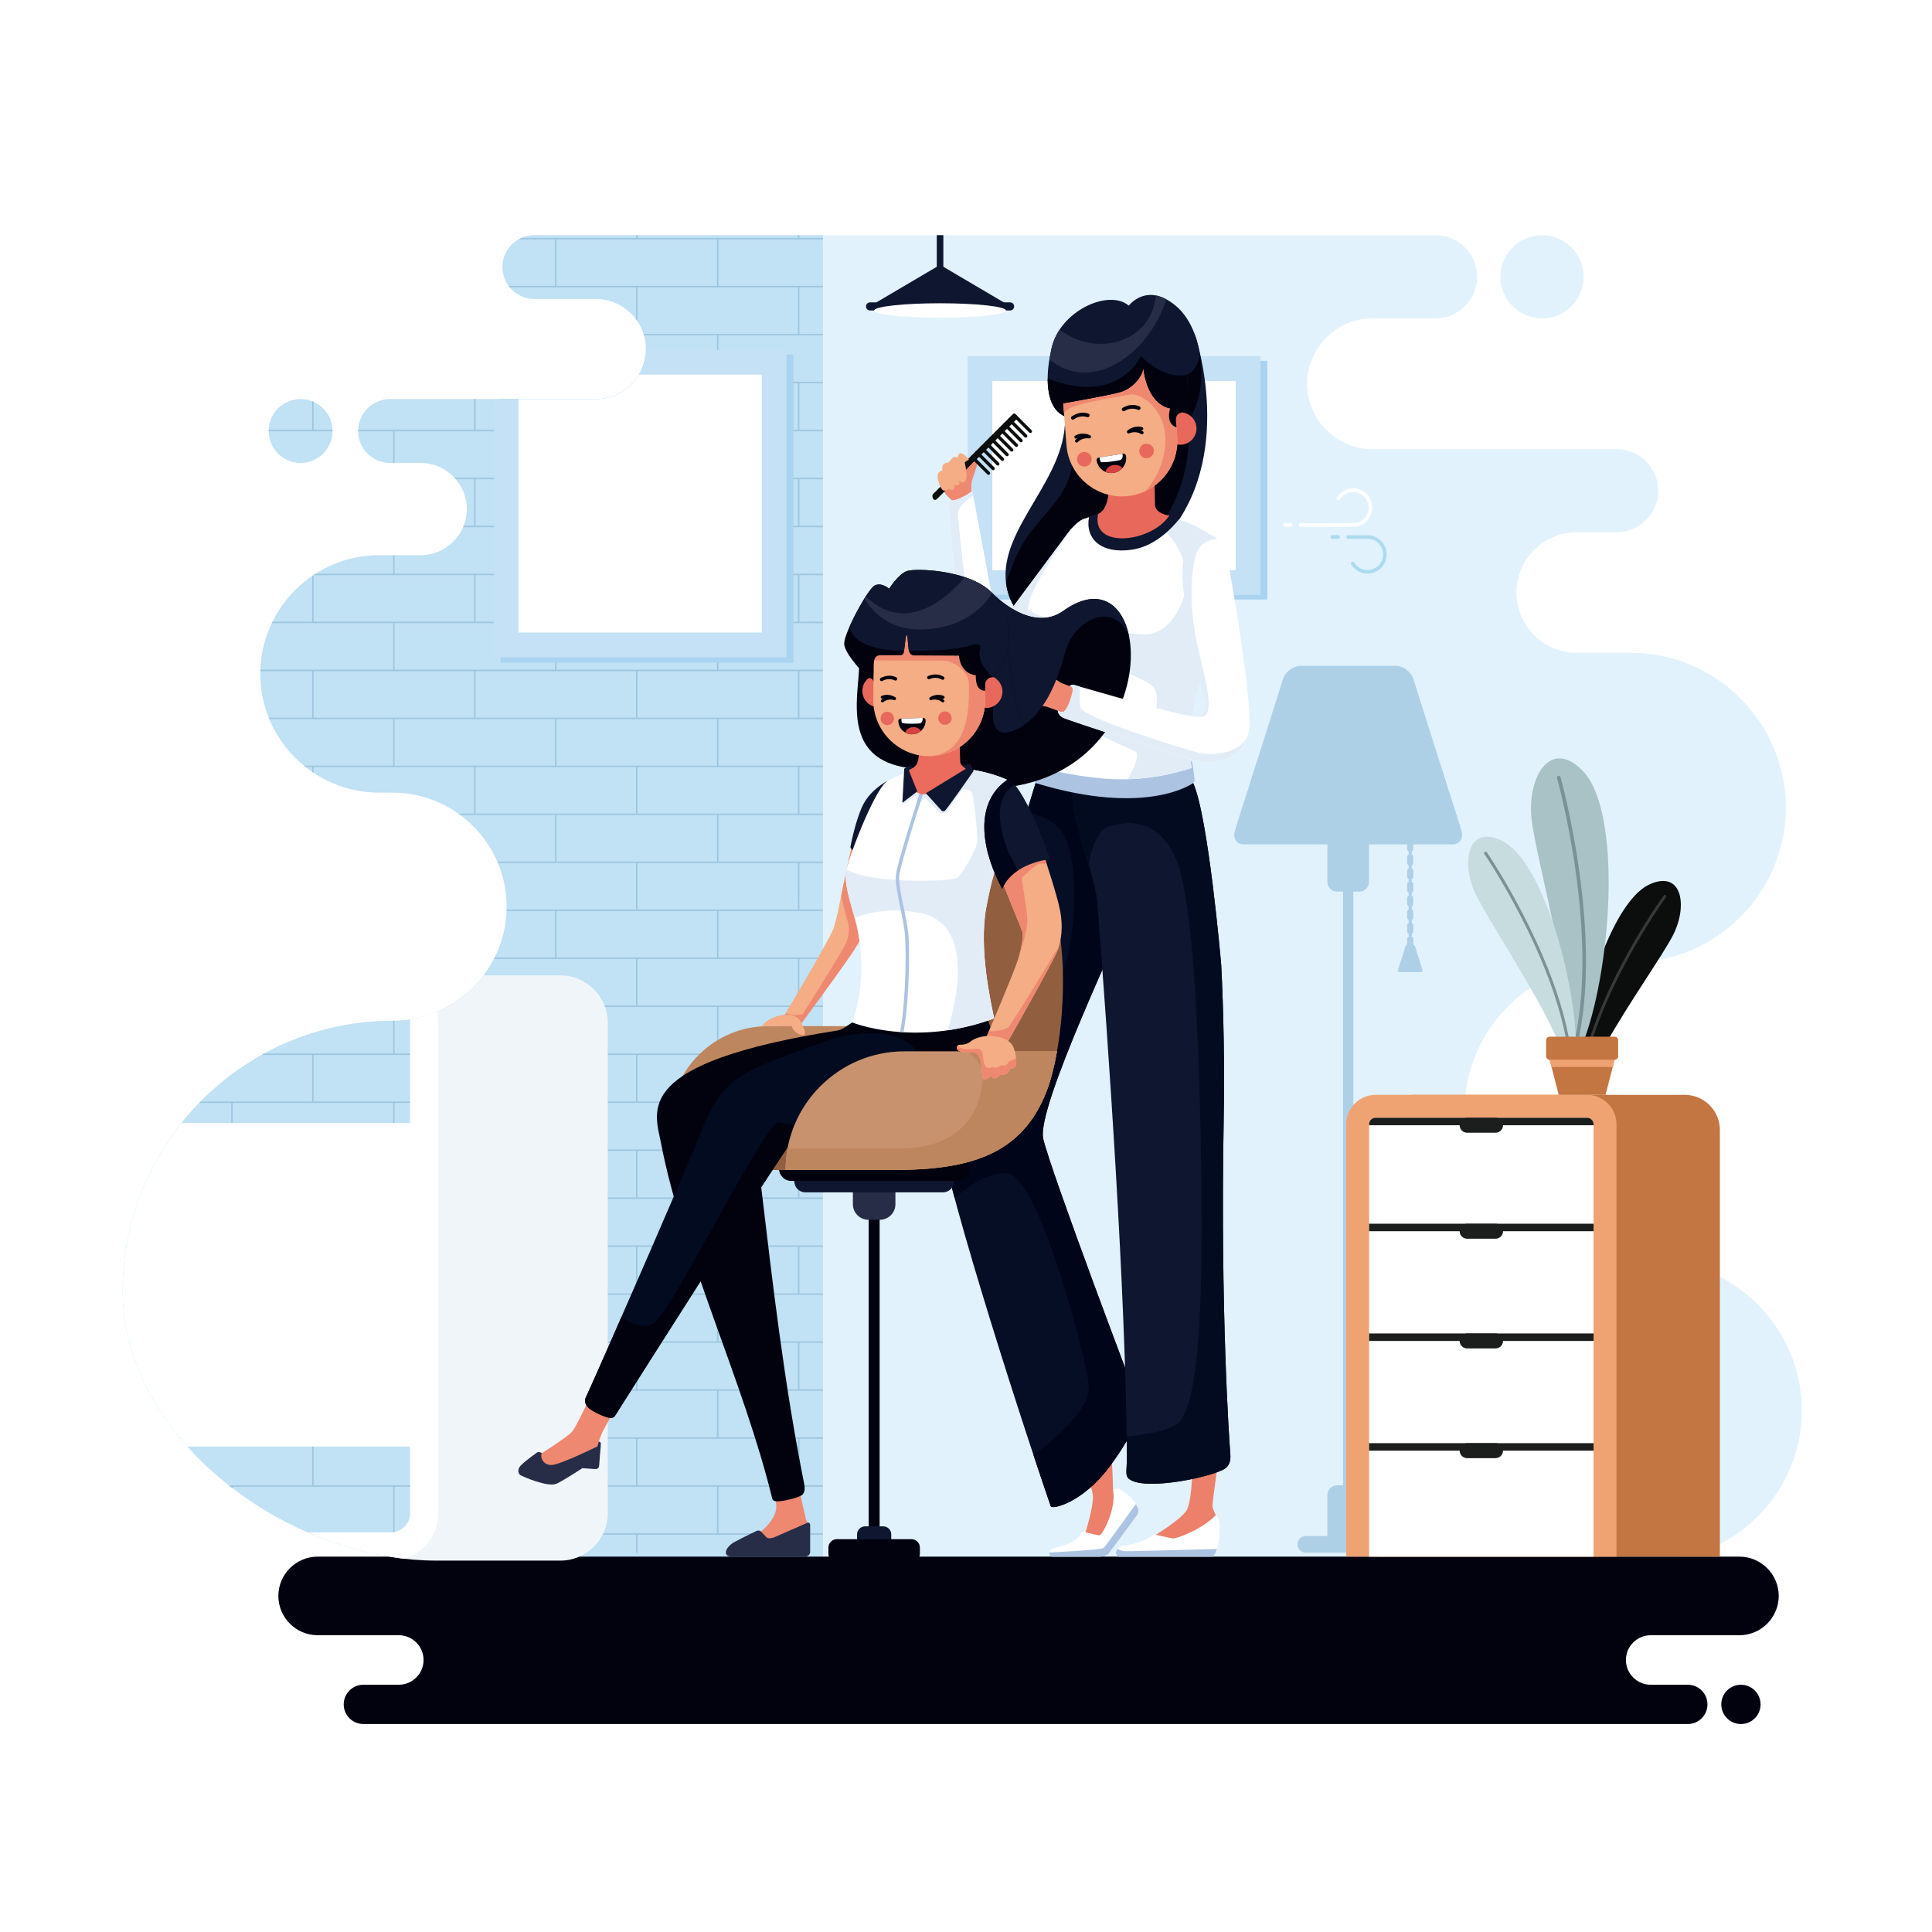 <?xml version="1.0" encoding="utf-8"?>
<!-- Generator: Adobe Illustrator 16.0.0, SVG Export Plug-In . SVG Version: 6.00 Build 0)  -->
<!DOCTYPE svg PUBLIC "-//W3C//DTD SVG 1.0//EN" "http://www.w3.org/TR/2001/REC-SVG-20010904/DTD/svg10.dtd">
<svg version="1.0" xmlns:x="http://ns.adobe.com/Extensibility/1.0/" xmlns:i="http://ns.adobe.com/AdobeIllustrator/10.0/" xmlns:graph="http://ns.adobe.com/Graphs/1.0/"
	 xmlns="http://www.w3.org/2000/svg" xmlns:xlink="http://www.w3.org/1999/xlink" xmlns:a="http://ns.adobe.com/AdobeSVGViewerExtensions/3.0/"
	 x="0px" y="0px" width="500px" height="500px" viewBox="0 0 500 500" enable-background="new 0 0 500 500" xml:space="preserve">
<g id="BACKGROUND">
	<rect fill-rule="evenodd" clip-rule="evenodd" fill="#FFFFFF" width="500" height="500"/>
</g>
<g id="OBJECTS">
</g>
<g id="Layer_4">
	<g>
		<path fill-rule="evenodd" clip-rule="evenodd" fill="#E1F2FC" d="M112.939,403.882c-38.417,0-81.188-31.433-81.188-69.85v-0.001
			c0-38.417,31.432-69.849,69.849-69.85l0,0c16.243,0,29.534-13.289,29.534-29.533v-0.001c0-16.243-13.291-29.534-29.534-29.534
			h-3.515c-16.889,0-30.706-13.816-30.706-30.705v-0.001c0-16.888,13.817-30.706,30.706-30.706h10.782
			c6.575,0,11.954-5.379,11.954-11.954l0,0c0-6.575-5.379-11.954-11.954-11.954h-7.923c-4.538,0-8.25-3.713-8.25-8.25v-0.001
			c0-4.537,3.713-8.25,8.25-8.25h53.262c7.13,0,12.964-5.834,12.964-12.964l0,0c0-7.129-5.834-12.963-12.964-12.963h-15.925
			c-4.537,0-8.25-3.713-8.25-8.25v-0.001c0-4.537,3.713-8.25,8.25-8.25h233.246c5.92,0,10.766,4.846,10.766,10.766l0,0
			c0,5.921-4.846,10.766-10.766,10.766h-16.333c-9.304,0-16.916,7.613-16.916,16.916v0.001c0,9.303,7.612,16.916,16.916,16.916
			h63.183c5.921,0,10.766,4.845,10.766,10.766l0,0c0,5.921-4.845,10.765-10.766,10.765h-10.338c-8.58,0-15.6,7.02-15.6,15.599l0,0
			c0,8.58,7.02,15.6,15.6,15.6h14.07c22.036,0,40.066,18.029,40.066,40.066l0,0c0,22.037-18.03,40.067-40.066,40.067h-4.587
			c-21.197,0-38.538,17.342-38.538,38.539l0,0c0,21.195,17.341,38.537,38.538,38.537h9.931c21.373,0,38.857,17.486,38.857,38.856
			l0,0c0,21.371-17.484,38.857-38.857,38.857C316.886,403.882,223.507,403.882,112.939,403.882L112.939,403.882z M399.073,82.397
			c5.947,0,10.767-4.819,10.767-10.766c0-5.946-4.819-10.766-10.767-10.766c-5.945,0-10.766,4.82-10.766,10.766
			C388.308,77.578,393.128,82.397,399.073,82.397L399.073,82.397z M77.792,119.794c4.557,0,8.25-3.693,8.25-8.25
			s-3.694-8.251-8.25-8.251c-4.556,0-8.25,3.694-8.25,8.251S73.236,119.794,77.792,119.794z"/>
		<g>
			<rect x="252.19" y="93.358" fill-rule="evenodd" clip-rule="evenodd" fill="#AAD3F0" width="75.798" height="61.802"/>
			<rect x="250.411" y="92.171" fill-rule="evenodd" clip-rule="evenodd" fill="#C4E1F5" width="75.799" height="61.803"/>
			<rect x="256.818" y="98.579" fill-rule="evenodd" clip-rule="evenodd" fill="#FFFFFF" width="62.983" height="48.987"/>
		</g>
		<path fill-rule="evenodd" clip-rule="evenodd" fill="#C1E1F4" d="M112.939,403.882c-38.417,0-81.188-31.433-81.188-69.85v-0.001
			c0-38.417,31.432-69.849,69.849-69.85l0,0c16.243,0,29.534-13.289,29.534-29.533v-0.001c0-16.243-13.291-29.534-29.534-29.534
			h-3.515c-16.889,0-30.706-13.816-30.706-30.705v-0.001c0-16.888,13.817-30.706,30.706-30.706h10.782
			c6.575,0,11.954-5.379,11.954-11.954l0,0c0-6.575-5.379-11.954-11.954-11.954h-7.923c-4.538,0-8.25-3.713-8.25-8.25v-0.001
			c0-4.537,3.713-8.25,8.25-8.25h53.262c7.13,0,12.964-5.834,12.964-12.964l0,0c0-7.129-5.834-12.963-12.964-12.963h-15.925
			c-4.537,0-8.25-3.713-8.25-8.25v-0.001c0-4.537,3.713-8.25,8.25-8.25h74.692v343.017H112.939L112.939,403.882z M77.792,119.794
			c4.557,0,8.25-3.693,8.25-8.25s-3.694-8.251-8.25-8.251c-4.556,0-8.25,3.694-8.25,8.251S73.236,119.794,77.792,119.794z"/>
		<path fill-rule="evenodd" clip-rule="evenodd" fill="#9CC6E0" d="M81.163,397.224c-0.328-0.137-0.656-0.274-0.983-0.414h0.795
			h0.01h20.764v-12.05H80.985H80.98h-0.005H60.211v0.394l-0.367-0.28v-0.113h-0.147c-0.157-0.121-0.315-0.243-0.471-0.366h0.796
			h0.01h20.764v-12.049H60.033h-0.005h-0.005H46.749l-0.306-0.368h13.402v-12.049H39.08h-0.005h-0.004h-0.691
			c-0.064-0.122-0.132-0.244-0.195-0.366h0.708v-12.05h-5.37l-0.095-0.366h5.644h0.009h20.765v-12.049H39.08h-0.005h-0.004h-7.302
			l-0.006-0.367h7.129v-12.05h-6.208l0.061-0.367h6.325h0.009h20.765v-12.049H39.08h-0.005h-0.004h-3.129l0.134-0.366h2.816v-6.532
			c0.122-0.246,0.243-0.491,0.367-0.735v7.268h20.764h0.01h20.764v-12.05H60.033h-0.005h-0.005H41.922
			c0.075-0.122,0.154-0.243,0.229-0.366h17.693v-12.049h-8.29l0.358-0.367h8.11h0.01h20.764v-12.05H67.714
			c0.218-0.122,0.435-0.247,0.654-0.366h12.606h0.01h20.764v-8.469l0.366-0.005v8.474h20.765h0.009h20.764V260.6h-20.764h-0.005
			h-0.004h-7.226c0.219-0.118,0.437-0.241,0.652-0.366h6.395v-4.976c0.123-0.126,0.246-0.253,0.366-0.381v5.356h20.764h0.01h20.764
			v-12.05h-20.764h-0.005h-0.005h-16.005c0.063-0.121,0.125-0.244,0.187-0.365h15.64v-12.05H131.11
			c0.005-0.123,0.011-0.245,0.014-0.368h12.708h0.01h20.764v-12.047h-20.764h-0.005h-0.005h-14.958
			c-0.051-0.123-0.104-0.246-0.157-0.368h14.936v-12.05h-20.764h-0.005h-0.004h-3.727c-0.167-0.123-0.333-0.246-0.503-0.366h4.051
			v-12.049h-20.764h-0.005h-0.005H81.163v1.473c-0.123-0.082-0.245-0.164-0.367-0.247v-1.226h-1.668
			c-0.152-0.121-0.304-0.244-0.455-0.367h2.301h0.01h20.764v-12.05H80.985H80.98h-0.005H69.709c-0.051-0.122-0.101-0.244-0.15-0.366
			h11.238v-12.049H67.389c0.003-0.123,0.008-0.245,0.012-0.367h13.574h0.01h20.764v-12.049H80.985H80.98h-0.005H70.351
			c0.059-0.123,0.119-0.245,0.179-0.366h10.267V149.07c0.289-0.198,0.581-0.392,0.877-0.58h20.076v-4.788h0.366v4.788h20.765h0.009
			h20.764v-12.05h-20.764h-0.005h-0.004h-3.024c0.053-0.121,0.103-0.243,0.151-0.367h2.695v-12.049h-4.73
			c-0.105-0.125-0.214-0.247-0.324-0.366h5.233h0.009h20.764v-12.049h-20.764h-0.005h-0.004h-20.765v8.186h-0.366v-8.186h-9.054
			l0-0.064v-0.001c0-0.101,0.002-0.202,0.006-0.302h9.227h0.01h20.764v-7.948h0.366v7.948h20.764h0.01h20.764v-12.05h-0.961
			c0.113-0.12,0.225-0.241,0.332-0.366h0.807h0.01h20.765V86.776h-18.886c-0.036-0.123-0.074-0.245-0.113-0.367h19.178h0.01h20.764
			V74.36h-20.764h-0.005h-0.005h-20.765v8.771c-0.118-0.175-0.24-0.348-0.366-0.518V74.36h-20.764h-0.005h-0.005h-11.907
			c-0.099-0.12-0.194-0.243-0.286-0.367h12.015V61.944h-9.438c0.234-0.134,0.475-0.256,0.722-0.366h8.894h0.01h20.764v-0.713h0.366
			v0.713h20.765h0.01h20.764v-0.713h0.367v0.713h6.096v0.366h-6.275h-0.004h-0.005h-20.765v12.049h20.765h0.009h6.275v0.367h-6.096
			v12.049h6.096v0.367h-6.275h-0.004h-0.005h-20.765v12.049h20.765h0.009h6.275v0.366h-6.096v12.05h6.096v0.367h-6.275h-0.004
			h-0.005h-20.765v12.049h20.765h0.009h6.275v0.366h-6.096v12.049h6.096v0.367h-6.275h-0.004h-0.005h-20.765v12.05h20.765h0.009
			h6.275v0.367h-6.096v12.049h6.096v0.366h-6.275h-0.004h-0.005h-20.765v12.049h20.765h0.009h6.275v0.367h-6.096v12.049h6.096v0.366
			h-6.275h-0.004h-0.005h-20.765v12.05h20.765h0.009h6.275v0.367h-6.096v12.049h6.096v0.366h-6.275h-0.004h-0.005h-20.765v12.05
			h20.765h0.009h6.275v0.368h-6.096V235.4h6.096v0.368h-6.275h-0.004h-0.005h-20.765v12.05h20.765h0.009h6.275v0.365h-6.096v12.05
			h6.096v0.366h-6.275h-0.004h-0.005h-20.765v12.05h20.765h0.009h6.275v0.366h-6.096v12.05h6.096v0.367h-6.275h-0.004h-0.005
			h-20.765v12.049h20.765h0.009h6.275v0.366h-6.096v12.05h6.096v0.366h-6.275h-0.004h-0.005h-20.765v12.049h20.765h0.009h6.275
			v0.367h-6.096v12.05h6.096v0.367h-6.275h-0.004h-0.005h-20.765v12.049h20.765h0.009h6.275v0.366h-6.096v12.05h6.096v0.366h-6.275
			h-0.004h-0.005h-20.765v12.049h20.765h0.009h6.275v0.368h-6.096v12.049h6.096v0.366h-6.275h-0.004h-0.005h-20.765v12.05h20.765
			h0.009h6.275v0.366h-6.096v4.654h-0.367v-4.654h-20.764h-0.005h-0.005h-20.765v4.654h-0.366v-4.654h-20.764h-0.005h-0.005h-20.764
			v4.654h-0.366v-4.654h-20.764h-0.005h-0.005H81.163V397.224L81.163,397.224z M69.548,111.242c-0.004,0.1-0.006,0.201-0.006,0.303
			l0.001,0.064h11.432h0.005h0.005h5.057l0.001-0.064c0-0.102-0.002-0.203-0.006-0.303h-4.874v-7.229
			c-0.121-0.055-0.243-0.105-0.367-0.154v7.384H69.548L69.548,111.242z M185.558,384.76h-20.765h-0.004h-0.006H144.02v12.05h20.764
			h0.01h20.765V384.76L185.558,384.76z M143.653,384.76h-20.764h-0.005h-0.004h-20.765v12.05h20.765h0.009h20.764V384.76
			L143.653,384.76z M206.51,372.345h-20.764h-0.005h-0.005h-20.765v12.049h20.765h0.01h20.764V372.345L206.51,372.345z
			 M164.605,372.345h-20.764h-0.005h-0.005h-20.764v12.049h20.764h0.01h20.764V372.345L164.605,372.345z M122.701,372.345h-20.764
			h-0.005h-0.005H81.163v12.049h20.764h0.01h20.764V372.345L122.701,372.345z M185.558,359.928h-20.765h-0.004h-0.006H144.02v12.049
			h20.764h0.01h20.765V359.928L185.558,359.928z M143.653,359.928h-20.764h-0.005h-0.004h-20.765v12.049h20.765h0.009h20.764
			V359.928L143.653,359.928z M101.749,359.928H80.985H80.98h-0.005H60.211v12.049h20.764h0.01h20.764V359.928L101.749,359.928z
			 M206.51,347.512h-20.764h-0.005h-0.005h-20.765v12.05h20.765h0.01h20.764V347.512L206.51,347.512z M164.605,347.512h-20.764
			h-0.005h-0.005h-20.764v12.05h20.764h0.01h20.764V347.512L164.605,347.512z M122.701,347.512h-20.764h-0.005h-0.005H81.163v12.05
			h20.764h0.01h20.764V347.512L122.701,347.512z M80.796,347.512H60.033h-0.005h-0.005H39.259v12.05h20.764h0.01h20.764V347.512
			L80.796,347.512z M185.558,335.097h-20.765h-0.004h-0.006H144.02v12.049h20.764h0.01h20.765V335.097L185.558,335.097z
			 M143.653,335.097h-20.764h-0.005h-0.004h-20.765v12.049h20.765h0.009h20.764V335.097L143.653,335.097z M101.749,335.097H80.985
			H80.98h-0.005H60.211v12.049h20.764h0.01h20.764V335.097L101.749,335.097z M206.51,322.68h-20.764h-0.005h-0.005h-20.765v12.05
			h20.765h0.01h20.764V322.68L206.51,322.68z M164.605,322.68h-20.764h-0.005h-0.005h-20.764v12.05h20.764h0.01h20.764V322.68
			L164.605,322.68z M122.701,322.68h-20.764h-0.005h-0.005H81.163v12.05h20.764h0.01h20.764V322.68L122.701,322.68z M80.796,322.68
			H60.033h-0.005h-0.005H39.259v12.05h20.764h0.01h20.764V322.68L80.796,322.68z M185.558,310.264h-20.765h-0.004h-0.006H144.02
			v12.049h20.764h0.01h20.765V310.264L185.558,310.264z M143.653,310.264h-20.764h-0.005h-0.004h-20.765v12.049h20.765h0.009h20.764
			V310.264L143.653,310.264z M101.749,310.264H80.985H80.98h-0.005H60.211v12.049h20.764h0.01h20.764V310.264L101.749,310.264z
			 M206.51,297.848h-20.764h-0.005h-0.005h-20.765v12.05h20.765h0.01h20.764V297.848L206.51,297.848z M164.605,297.848h-20.764
			h-0.005h-0.005h-20.764v12.05h20.764h0.01h20.764V297.848L164.605,297.848z M122.701,297.848h-20.764h-0.005h-0.005H81.163v12.05
			h20.764h0.01h20.764V297.848L122.701,297.848z M185.558,285.433h-20.765h-0.004h-0.006H144.02v12.049h20.764h0.01h20.765V285.433
			L185.558,285.433z M143.653,285.433h-20.764h-0.005h-0.004h-20.765v12.049h20.765h0.009h20.764V285.433L143.653,285.433z
			 M101.749,285.433H80.985H80.98h-0.005H60.211v12.049h20.764h0.01h20.764V285.433L101.749,285.433z M206.51,273.016h-20.764
			h-0.005h-0.005h-20.765v12.05h20.765h0.01h20.764V273.016L206.51,273.016z M164.605,273.016h-20.764h-0.005h-0.005h-20.764v12.05
			h20.764h0.01h20.764V273.016L164.605,273.016z M122.701,273.016h-20.764h-0.005h-0.005H81.163v12.05h20.764h0.01h20.764V273.016
			L122.701,273.016z M185.558,260.6h-20.765h-0.004h-0.006H144.02v12.05h20.764h0.01h20.765V260.6L185.558,260.6z M206.51,248.184
			h-20.764h-0.005h-0.005h-20.765v12.05h20.765h0.01h20.764V248.184L206.51,248.184z M185.558,235.769h-20.765h-0.004h-0.006H144.02
			v12.05h20.764h0.01h20.765V235.769L185.558,235.769z M206.51,223.354h-20.764h-0.005h-0.005h-20.765V235.4h20.765h0.01h20.764
			V223.354L206.51,223.354z M185.558,210.936h-20.765h-0.004h-0.006H144.02v12.05h20.764h0.01h20.765V210.936L185.558,210.936z
			 M206.51,198.521h-20.764h-0.005h-0.005h-20.765v12.049h20.765h0.01h20.764V198.521L206.51,198.521z M164.605,198.521h-20.764
			h-0.005h-0.005h-20.764v12.049h20.764h0.01h20.764V198.521L164.605,198.521z M185.558,186.104h-20.765h-0.004h-0.006H144.02v12.05
			h20.764h0.01h20.765V186.104L185.558,186.104z M143.653,186.104h-20.764h-0.005h-0.004h-20.765v12.05h20.765h0.009h20.764V186.104
			L143.653,186.104z M206.51,173.688h-20.764h-0.005h-0.005h-20.765v12.049h20.765h0.01h20.764V173.688L206.51,173.688z
			 M164.605,173.688h-20.764h-0.005h-0.005h-20.764v12.049h20.764h0.01h20.764V173.688L164.605,173.688z M122.701,173.688h-20.764
			h-0.005h-0.005H81.163v12.049h20.764h0.01h20.764V173.688L122.701,173.688z M185.558,161.272h-20.765h-0.004h-0.006H144.02v12.049
			h20.764h0.01h20.765V161.272L185.558,161.272z M143.653,161.272h-20.764h-0.005h-0.004h-20.765v12.049h20.765h0.009h20.764
			V161.272L143.653,161.272z M206.51,148.856h-20.764h-0.005h-0.005h-20.765v12.049h20.765h0.01h20.764V148.856L206.51,148.856z
			 M164.605,148.856h-20.764h-0.005h-0.005h-20.764v12.049h20.764h0.01h20.764V148.856L164.605,148.856z M122.701,148.856h-20.764
			h-0.005h-0.005H81.163v12.049h20.764h0.01h20.764V148.856L122.701,148.856z M185.558,136.44h-20.765h-0.004h-0.006H144.02v12.05
			h20.764h0.01h20.765V136.44L185.558,136.44z M206.51,124.024h-20.764h-0.005h-0.005h-20.765v12.049h20.765h0.01h20.764V124.024
			L206.51,124.024z M164.605,124.024h-20.764h-0.005h-0.005h-20.764v12.049h20.764h0.01h20.764V124.024L164.605,124.024z
			 M185.558,111.608h-20.765h-0.004h-0.006H144.02v12.049h20.764h0.01h20.765V111.608L185.558,111.608z M206.51,99.191h-20.764
			h-0.005h-0.005h-20.765v12.05h20.765h0.01h20.764V99.191L206.51,99.191z M185.558,61.944h-20.765h-0.004h-0.006H144.02v12.049
			h20.764h0.01h20.765V61.944z"/>
		<g>
			<g>
				<path fill-rule="evenodd" clip-rule="evenodd" fill="#AED0E7" d="M364.965,217.418L364.965,217.418
					c0.437,0,0.794,0.357,0.794,0.795v1.492c0,0.437-0.357,0.794-0.794,0.794l0,0c-0.437,0-0.794-0.357-0.794-0.794v-1.492
					C364.171,217.775,364.528,217.418,364.965,217.418z"/>
				<path fill-rule="evenodd" clip-rule="evenodd" fill="#AED0E7" d="M364.965,221.008L364.965,221.008
					c0.437,0,0.794,0.357,0.794,0.793v1.493c0,0.438-0.357,0.794-0.794,0.794l0,0c-0.437,0-0.794-0.356-0.794-0.794v-1.493
					C364.171,221.365,364.528,221.008,364.965,221.008z"/>
				<path fill-rule="evenodd" clip-rule="evenodd" fill="#AED0E7" d="M364.965,224.548L364.965,224.548
					c0.437,0,0.794,0.357,0.794,0.794v1.492c0,0.438-0.357,0.794-0.794,0.794l0,0c-0.437,0-0.794-0.356-0.794-0.794v-1.492
					C364.171,224.905,364.528,224.548,364.965,224.548z"/>
				<path fill-rule="evenodd" clip-rule="evenodd" fill="#AED0E7" d="M364.965,228.088L364.965,228.088
					c0.437,0,0.794,0.357,0.794,0.795v1.492c0,0.436-0.357,0.793-0.794,0.793l0,0c-0.437,0-0.794-0.357-0.794-0.793v-1.492
					C364.171,228.445,364.528,228.088,364.965,228.088z"/>
				<path fill-rule="evenodd" clip-rule="evenodd" fill="#AED0E7" d="M364.965,231.629L364.965,231.629
					c0.437,0,0.794,0.357,0.794,0.793v1.492c0,0.438-0.357,0.795-0.794,0.795l0,0c-0.437,0-0.794-0.357-0.794-0.795v-1.492
					C364.171,231.986,364.528,231.629,364.965,231.629z"/>
				<path fill-rule="evenodd" clip-rule="evenodd" fill="#AED0E7" d="M364.965,235.168L364.965,235.168
					c0.437,0,0.794,0.357,0.794,0.795v1.492c0,0.438-0.357,0.794-0.794,0.794l0,0c-0.437,0-0.794-0.356-0.794-0.794v-1.492
					C364.171,235.525,364.528,235.168,364.965,235.168z"/>
				<path fill-rule="evenodd" clip-rule="evenodd" fill="#AED0E7" d="M364.965,238.709L364.965,238.709
					c0.437,0,0.794,0.357,0.794,0.793v1.493c0,0.438-0.357,0.795-0.794,0.795l0,0c-0.437,0-0.794-0.357-0.794-0.795v-1.493
					C364.171,239.066,364.528,238.709,364.965,238.709z"/>
				<path fill-rule="evenodd" clip-rule="evenodd" fill="#AED0E7" d="M364.965,242.25L364.965,242.25
					c0.437,0,0.794,0.356,0.794,0.794v1.491c0,0.438-0.357,0.795-0.794,0.795l0,0c-0.437,0-0.794-0.357-0.794-0.795v-1.491
					C364.171,242.606,364.528,242.25,364.965,242.25z"/>
			</g>
			<path fill-rule="evenodd" clip-rule="evenodd" fill="#AED0E7" d="M364.435,244.369c-0.295,0-0.613,0.243-0.706,0.539
				l-1.941,6.132c-0.094,0.294,0.071,0.536,0.366,0.536h5.623c0.295,0,0.46-0.242,0.366-0.536l-1.941-6.132
				c-0.094-0.296-0.411-0.539-0.706-0.539H364.435z"/>
			<path fill-rule="evenodd" clip-rule="evenodd" fill="#AED0E7" d="M348.197,225.554h1.43c0.341,0,0.62,0.409,0.62,0.907v165.122
				c0,0.499-0.279,0.908-0.62,0.908h-1.43c-0.341,0-0.62-0.409-0.62-0.908V226.461C347.577,225.963,347.856,225.554,348.197,225.554
				z"/>
			<path fill-rule="evenodd" clip-rule="evenodd" fill="#AED0E7" d="M346.022,209.572h5.777c1.377,0,2.503,1.127,2.503,2.504v16.174
				c0,1.376-1.126,2.503-2.503,2.503h-5.777c-1.376,0-2.502-1.127-2.502-2.503v-16.174
				C343.521,210.699,344.646,209.572,346.022,209.572z"/>
			<path fill-rule="evenodd" clip-rule="evenodd" fill="#AED0E7" d="M346.022,384.403h5.777c1.377,0,2.503,1.127,2.503,2.504v11.168
				c0,1.377-1.126,2.503-2.503,2.503h-5.777c-1.376,0-2.502-1.126-2.502-2.503v-11.168
				C343.521,385.53,344.646,384.403,346.022,384.403z"/>
			<path fill-rule="evenodd" clip-rule="evenodd" fill="#AED0E7" d="M337.924,401.83h21.975c1.185,0,2.154-0.97,2.154-2.154l0,0
				c0-1.186-0.97-2.154-2.154-2.154h-21.975c-1.186,0-2.154,0.969-2.154,2.154l0,0C335.77,400.86,336.738,401.83,337.924,401.83z"/>
			<path fill-rule="evenodd" clip-rule="evenodd" fill="#AED0E7" d="M348.911,172.315h-12.351c-1.895,0-3.935,1.549-4.535,3.444
				l-12.446,39.323c-0.6,1.895,0.46,3.444,2.354,3.444h26.978h26.978c1.895,0,2.955-1.55,2.354-3.444l-12.447-39.323
				c-0.6-1.895-2.641-3.444-4.535-3.444H348.911z"/>
			<path fill-rule="evenodd" clip-rule="evenodd" fill="#AED0E7" d="M325.026,197.875l-1.421,4.487h50.611l-1.42-4.487H325.026
				L325.026,197.875z M322.746,205.077l-2.84,8.972h58.01l-2.84-8.972H322.746z"/>
			<g>
				<circle fill-rule="evenodd" clip-rule="evenodd" fill="#AED0E7" cx="364.965" cy="220.751" r="0.445"/>
				<circle fill-rule="evenodd" clip-rule="evenodd" fill="#AED0E7" cx="364.965" cy="224.291" r="0.445"/>
				<circle fill-rule="evenodd" clip-rule="evenodd" fill="#AED0E7" cx="364.965" cy="227.832" r="0.445"/>
				<circle fill-rule="evenodd" clip-rule="evenodd" fill="#AED0E7" cx="364.965" cy="231.372" r="0.445"/>
				<circle fill-rule="evenodd" clip-rule="evenodd" fill="#AED0E7" cx="364.965" cy="234.913" r="0.446"/>
				<circle fill-rule="evenodd" clip-rule="evenodd" fill="#AED0E7" cx="364.965" cy="238.453" r="0.445"/>
				<circle fill-rule="evenodd" clip-rule="evenodd" fill="#AED0E7" cx="364.965" cy="241.994" r="0.445"/>
			</g>
		</g>
		<path fill-rule="evenodd" clip-rule="evenodd" fill="#01020E" d="M450.162,423.195h-22.968c-3.523,0-6.408,2.883-6.408,6.406l0,0
			c0,3.523,2.885,6.407,6.408,6.407h9.615c2.795,0,5.086,2.288,5.086,5.086l0,0c0,2.796-2.29,5.084-5.086,5.084H94.036
			c-2.796,0-5.085-2.288-5.085-5.084l0,0c0-2.798,2.289-5.086,5.085-5.086h9.175c3.523,0,6.407-2.884,6.407-6.407l0,0
			c0-3.523-2.883-6.406-6.407-6.406H82.207c-5.593,0-10.17-4.576-10.17-10.171l0,0c0-5.593,4.579-10.169,10.17-10.169h367.956
			c5.59,0,10.17,4.576,10.17,10.169l0,0C460.332,418.619,455.754,423.195,450.162,423.195L450.162,423.195z M450.551,446.179
			c2.809,0,5.086-2.276,5.086-5.084c0-2.809-2.277-5.087-5.086-5.087c-2.81,0-5.086,2.278-5.086,5.087
			C445.465,443.902,447.741,446.179,450.551,446.179z"/>
		<g>
			<path fill-rule="evenodd" clip-rule="evenodd" fill="#C37642" d="M365.702,283.35h70.342c4.981,0,9.058,4.078,9.058,9.059
				v110.447h-88.458V292.408C356.644,287.427,360.72,283.35,365.702,283.35z"/>
			<path fill-rule="evenodd" clip-rule="evenodd" fill="#F0A372" d="M355.983,283.35h54.77c4.174,0,7.589,3.416,7.589,7.59v111.916
				h-69.948V290.939C348.394,286.765,351.81,283.35,355.983,283.35z"/>
			<path fill-rule="evenodd" clip-rule="evenodd" fill="#FFFFFF" d="M355.983,289.275h54.77c0.914,0,1.663,0.749,1.663,1.664
				v111.916H354.32V290.939C354.32,290.024,355.069,289.275,355.983,289.275z"/>
			<path fill-rule="evenodd" clip-rule="evenodd" fill="#1C1D1D" d="M387.045,316.701h-7.353c-1.066,0-1.938,0.872-1.938,1.938
				v0.001c0,1.065,0.872,1.938,1.938,1.938h7.353c1.065,0,1.937-0.873,1.937-1.938v-0.001
				C388.981,317.573,388.11,316.701,387.045,316.701z"/>
			<rect x="354.32" y="373.491" fill-rule="evenodd" clip-rule="evenodd" fill="#1C1D1D" width="58.096" height="1.938"/>
			<rect x="354.32" y="345.097" fill-rule="evenodd" clip-rule="evenodd" fill="#1C1D1D" width="58.096" height="1.938"/>
			<rect x="354.32" y="316.701" fill-rule="evenodd" clip-rule="evenodd" fill="#1C1D1D" width="58.096" height="1.938"/>
			<path fill-rule="evenodd" clip-rule="evenodd" fill="#1C1D1D" d="M387.045,345.097h-7.353c-1.066,0-1.938,0.872-1.938,1.938l0,0
				c0,1.065,0.872,1.938,1.938,1.938h7.353c1.065,0,1.937-0.871,1.937-1.938l0,0C388.981,345.969,388.11,345.097,387.045,345.097z"
				/>
			<path fill-rule="evenodd" clip-rule="evenodd" fill="#1C1D1D" d="M387.045,373.491h-7.353c-1.066,0-1.938,0.871-1.938,1.938
				v0.001c0,1.065,0.872,1.938,1.938,1.938h7.353c1.065,0,1.937-0.872,1.937-1.938v-0.001
				C388.981,374.362,388.11,373.491,387.045,373.491z"/>
			<path fill-rule="evenodd" clip-rule="evenodd" fill="#1C1D1D" d="M387.045,289.275h-7.353c-1.066,0-1.938,0.873-1.938,1.938l0,0
				c0,1.066,0.872,1.938,1.938,1.938h7.353c1.065,0,1.937-0.872,1.937-1.938l0,0C388.981,290.147,388.11,289.275,387.045,289.275z"
				/>
			<path fill-rule="evenodd" clip-rule="evenodd" fill="#1C1D1D" d="M410.753,289.275h-54.77c-0.915,0-1.663,0.749-1.663,1.664
				v0.273h58.096v-0.273C412.416,290.024,411.668,289.275,410.753,289.275z"/>
		</g>
		<g>
			<g>
				<g>
					<path fill-rule="evenodd" clip-rule="evenodd" fill="#0C0E0E" d="M427.064,228.793c8.366-3.615,9.693,5.734,5.976,13.109
						c-2.514,4.989-11.578,17.768-17.681,28.636h-6.966C410.775,254.096,418.418,232.529,427.064,228.793z"/>
					<path fill-rule="evenodd" clip-rule="evenodd" fill="#393839" d="M410.881,270.538c5.94-19.921,19.619-38.694,19.674-38.771
						c0.118-0.164,0.349-0.201,0.513-0.084c0.166,0.116,0.204,0.344,0.087,0.508c-0.055,0.074-13.591,18.652-19.516,38.347H410.881z
						"/>
				</g>
				<g>
					<path fill-rule="evenodd" clip-rule="evenodd" fill="#A9C2C6" d="M409.386,199.251c-8.436-8.271-14.198,2.215-13.022,12.749
						c1.114,9.987,10.853,44.261,9.688,58.674l3.323,0.004C416.935,252.203,420.186,209.838,409.386,199.251z"/>
					<path fill-rule="evenodd" clip-rule="evenodd" fill="#7A9296" d="M408.153,270.677c7.014-29.126-4.249-69.409-4.286-69.546
						c-0.068-0.25-0.328-0.404-0.578-0.343c-0.25,0.06-0.398,0.312-0.329,0.563c0.038,0.137,11.314,40.466,4.231,69.326
						L408.153,270.677z"/>
				</g>
				<g>
					<path fill-rule="evenodd" clip-rule="evenodd" fill="#C7DCDF" d="M388.62,217.539c-8.843-4.223-10.54,5.715-6.781,13.758
						c3.113,6.664,16.393,26.24,21.671,38.929l4.384-0.151C407.405,252.305,399.06,222.523,388.62,217.539z"/>
					<path fill-rule="evenodd" clip-rule="evenodd" fill="#7A9296" d="M406.292,270.13c-4.019-23.919-21.431-49.468-21.494-49.56
						c-0.121-0.18-0.366-0.23-0.546-0.111c-0.18,0.116-0.228,0.357-0.106,0.537c0.063,0.092,17.365,25.476,21.367,49.16
						L406.292,270.13z"/>
				</g>
			</g>
			<g>
				<path fill-rule="evenodd" clip-rule="evenodd" fill="#C37642" d="M401.05,268.294h16.814c0.504,0,0.915,0.411,0.915,0.913v4.152
					c0,0.503-0.411,0.914-0.915,0.914H401.05c-0.504,0-0.915-0.411-0.915-0.914v-4.152
					C400.135,268.705,400.546,268.294,401.05,268.294z"/>
				<polygon fill-rule="evenodd" clip-rule="evenodd" fill="#C37642" points="403.933,271.67 414.98,271.67 417.864,274.273 
					415.509,283.35 409.457,283.35 403.404,283.35 401.05,274.273 				"/>
				<polygon fill-rule="evenodd" clip-rule="evenodd" fill="#F0A372" points="417.864,274.273 417.381,276.14 401.533,276.14 
					401.05,274.273 				"/>
			</g>
		</g>
		<g>
			<path fill-rule="evenodd" clip-rule="evenodd" fill="#F0F5FA" d="M145.053,403.882h-1.442h-5.057h-5.077h-5.1h-5.122h-5.146
				h-5.171c-3.881,0-7.806-0.326-11.727-0.943v-3.041h6.852V263.463c6.91-1.559,12.922-5.557,17.075-11.033h19.915
				c6.727,0,12.23,5.504,12.23,12.23v126.991C157.283,398.378,151.779,403.882,145.053,403.882z"/>
			<path fill-rule="evenodd" clip-rule="evenodd" fill="#FFFFFF" d="M113.109,261.833c0.217,0.909,0.333,1.855,0.333,2.827v126.991
				c0,5.549-3.747,10.266-8.834,11.747c-8.44-0.955-16.923-3.313-24.969-6.826h21.574c2.692,0,4.921-2.229,4.921-4.921V264.66
				c0-0.278-0.024-0.551-0.069-0.817C108.523,263.466,110.885,262.783,113.109,261.833z"/>
			<path fill-rule="evenodd" clip-rule="evenodd" fill="#FFFFFF" d="M46.977,290.63h62.755v83.742H48.499
				c-10.231-11.413-16.748-25.345-16.748-40.34v-0.001C31.751,317.666,37.458,302.57,46.977,290.63z"/>
		</g>
		<g>
			<polygon fill-rule="evenodd" clip-rule="evenodd" fill="#0F1630" points="261.55,79.301 225.028,79.301 243.289,68.542 			"/>
			<path fill-rule="evenodd" clip-rule="evenodd" fill="#0F1630" d="M225.174,78.25h36.23c0.578,0,1.052,0.472,1.052,1.051l0,0
				c0,0.579-0.474,1.051-1.052,1.051h-36.23c-0.578,0-1.053-0.472-1.053-1.051l0,0C224.121,78.723,224.596,78.25,225.174,78.25z"/>
			<rect x="242.44" y="60.865" fill-rule="evenodd" clip-rule="evenodd" fill="#0F1630" width="1.697" height="9.797"/>
			<ellipse fill-rule="evenodd" clip-rule="evenodd" fill="#FFFFFF" cx="243.289" cy="80.36" rx="17.059" ry="1.876"/>
		</g>
		<path fill-rule="evenodd" clip-rule="evenodd" fill="#FFFFFF" d="M336.61,136.329c-0.258,0-0.467-0.209-0.467-0.467
			c0-0.258,0.209-0.467,0.467-0.467h13.58l0,0c1.115,0,2.122-0.451,2.853-1.181c0.729-0.73,1.182-1.739,1.182-2.852
			c0-1.114-0.452-2.123-1.182-2.853c-0.73-0.729-1.737-1.181-2.853-1.181c-0.716,0-1.387,0.185-1.967,0.51
			c-0.601,0.336-1.108,0.823-1.471,1.412c-0.134,0.219-0.423,0.289-0.642,0.153c-0.22-0.135-0.288-0.422-0.152-0.643
			c0.442-0.721,1.069-1.32,1.813-1.736c0.717-0.401,1.542-0.631,2.418-0.631c1.372,0,2.613,0.557,3.513,1.455
			c0.898,0.899,1.454,2.141,1.454,3.513c0,1.371-0.556,2.612-1.454,3.512c-0.896,0.896-2.134,1.451-3.5,1.455h-0.013l0,0H336.61
			L336.61,136.329z M334.058,135.395c0.258,0,0.468,0.209,0.468,0.467c0,0.258-0.21,0.467-0.468,0.467h-1.522
			c-0.258,0-0.467-0.209-0.467-0.467c0-0.258,0.209-0.467,0.467-0.467H334.058z"/>
		<path fill-rule="evenodd" clip-rule="evenodd" fill="#ADDBEE" d="M348.885,138.513c-0.258,0-0.467,0.209-0.467,0.466
			c0,0.258,0.209,0.467,0.467,0.467h5.02l0,0c1.115,0,2.122,0.452,2.853,1.182c0.729,0.73,1.182,1.738,1.182,2.852
			s-0.452,2.122-1.182,2.852c-0.73,0.73-1.737,1.182-2.853,1.182c-0.716,0-1.387-0.186-1.967-0.51
			c-0.601-0.336-1.108-0.824-1.471-1.412c-0.134-0.22-0.423-0.288-0.642-0.153c-0.22,0.135-0.288,0.422-0.152,0.642
			c0.442,0.721,1.068,1.321,1.813,1.737c0.718,0.401,1.543,0.629,2.419,0.629c1.372,0,2.613-0.556,3.512-1.455
			c0.898-0.898,1.455-2.14,1.455-3.512s-0.557-2.613-1.454-3.512c-0.896-0.896-2.134-1.452-3.5-1.455h-0.013l0,0H348.885
			L348.885,138.513z M346.332,139.446c0.259,0,0.468-0.209,0.468-0.467c0-0.257-0.209-0.466-0.468-0.466h-1.522
			c-0.258,0-0.467,0.209-0.467,0.466c0,0.258,0.209,0.467,0.467,0.467H346.332z"/>
		<g>
			<path fill-rule="evenodd" clip-rule="evenodd" fill="#AAD3F0" d="M205.334,91.729h-38.24c-0.703,6.479-6.23,11.565-12.888,11.565
				h-24.67v68.206h75.798V91.729z"/>
			<path fill-rule="evenodd" clip-rule="evenodd" fill="#C4E1F5" d="M203.555,90.542h-36.388
				c-0.114,7.033-5.901,12.752-12.961,12.752h-26.45v66.824h75.799V90.542z"/>
			<path fill-rule="evenodd" clip-rule="evenodd" fill="#FFFFFF" d="M197.146,96.949v66.76h-62.983v-60.416h20.042
				c4.716,0,8.864-2.553,11.134-6.345H197.146z"/>
		</g>
		<g>
			<g>
				<path fill-rule="evenodd" clip-rule="evenodd" fill="#F4AD85" d="M231.17,203.348l-1.779-1.059c0,0-4.338,3.014-5.592,5.973
					c-1.253,2.959-2.461,6.352-4.514,15.912c-2.055,9.559-2.556,13.07-3.559,16.078c-1.004,3.008-14.473,25.451-14.473,25.451
					l5.174-0.053c0,0,13.311-17.377,15.416-21.088C223.95,240.854,234.781,225.108,231.17,203.348z"/>
				<path fill-rule="evenodd" clip-rule="evenodd" fill="#EF8871" d="M221.271,215.767c-0.575,2.146-1.223,4.849-1.986,8.407
					c-0.675,3.137-1.182,5.623-1.594,7.652c0.527,2.193,1.436,5.902,1.751,6.803c0.454,1.299,0.39,3.768-0.78,6.041
					c-1.17,2.274-10.515,17.228-10.845,17.647c-0.331,0.421-3.06,0.468-4.445-0.07c-1.389,2.341-1.85,3.008-2.071,3.377l0.057,0.093
					l5.266,0.207c0,0,13.115-17.65,15.221-21.361c1.5-2.642,7.424-11.389,9.406-24.063c-4.654-2.675-8.889-4.974-8.889-4.974
					L221.271,215.767z"/>
				<path fill-rule="evenodd" clip-rule="evenodd" fill="#0F1630" d="M229.649,202.116c0,0-4.245,2.108-6.276,6.144
					c-2.03,4.037-3.309,11.006-3.309,11.006s1.028,1.88,2.732,2.131C224.502,221.646,229.649,202.116,229.649,202.116z"/>
				<path fill-rule="evenodd" clip-rule="evenodd" fill="#BE865E" d="M231.471,265.566h-32.719
					c-13.975,0-25.406,11.432-25.406,25.406h22.896c16.426,0,27.709-3.152,33.018-16.925
					C230.101,271.869,230.869,268.944,231.471,265.566z"/>
				<path fill-rule="evenodd" clip-rule="evenodd" fill="#EF8871" d="M250.751,119.815l0.526,0.522c0,0,0.136,2.469,0.102,4.717
					c-0.036,2.247-0.024,3.034,0.126,3.585c0.149,0.551-4.413,2.231-4.413,2.231l-0.922-1.579c0,0-1.914-1.54-1.939-2.417
					C244.205,125.999,250.751,119.815,250.751,119.815z"/>
				<path fill-rule="evenodd" clip-rule="evenodd" fill="#01020E" d="M227.647,396.817v-85.794c0-0.569-0.466-1.036-1.036-1.036
					h-0.764c-0.569,0-1.035,0.467-1.035,1.036v85.794c0,0.569,0.466,1.035,1.035,1.035h0.764
					C227.182,397.853,227.647,397.387,227.647,396.817z"/>
				<path fill-rule="evenodd" clip-rule="evenodd" fill="#ED806A" d="M289.06,386.908l-0.997-1.299c0,0-0.228-9.015-0.591-10.503
					c-0.364-1.486-7.896-1.114-7.986-0.186c-0.092,0.931,3.176,9.619,3.357,12.268c0.182,2.649-1.903,9.363-1.903,9.363
					s-1.091,1.602-0.002,1.881s3.722,1.161,4.766,0.141C286.746,397.55,290.014,390.44,289.06,386.908z"/>
				<path fill-rule="evenodd" clip-rule="evenodd" fill="#FFFFFF" d="M288.063,385.609c0,0,0.681-0.603,1.315-0.418
					c0.636,0.186,3.99,2.27,5.194,5.317c0,0,0.229,0.839-0.36,1.699s-7.305,9.874-7.305,9.874s-0.863,0.773-2.359,0.773
					c-1.498,0-12.389,0-12.389,0s-0.782-0.514-0.613-1.076c0.17-0.561,0.317-0.952,2.133-1.371c1.815-0.418,5.219-1.463,6.217-3.832
					c0,0,0.386-0.164,1.044-0.024c0.657,0.14,3.039,0.836,3.675,0.767S288.971,390.627,288.063,385.609z"/>
				<path fill-rule="evenodd" clip-rule="evenodd" fill="#ACC3E2" d="M293.94,389.268c0.245,0.393,0.46,0.808,0.632,1.241
					c0,0,0.229,0.839-0.36,1.699s-7.305,9.874-7.305,9.874s-0.863,0.773-2.359,0.773c-1.499,0-12.389,0-12.389,0
					s-0.782-0.514-0.613-1.076c0.865-0.045,13.426-0.63,14.033-1.148C286.186,400.112,293.933,389.279,293.94,389.268z"/>
				<path fill-rule="evenodd" clip-rule="evenodd" fill="#060E26" d="M245.576,276c-1.512,6.689-2.441,12.163-2.441,15.512
					c0,9.891,18.898,69.524,28.795,98.299c0.331,0.965,8.351-0.944,15.29-10.333c6.938-9.389,8.267-14.695,7.449-16.43
					c-0.816-1.735-22.857-60.209-24.694-68.372c-1.837-8.164,20.613-54.597,24.288-64.394c3.033-8.09-0.755-34.969-14.408-37.707
					c-1.526-0.139-2.533-0.201-2.766-0.214l-0.062,0.003l-9.014,10.284L245.576,276z"/>
				<path fill-rule="evenodd" clip-rule="evenodd" fill="#01051A" d="M243.881,296.965c0.674,3.396,1.775,7.893,3.179,13.129
					c3.582-3.148,8.922-6.896,13.676-6.436c8.057,0.78,20.532,47.952,21.053,55.229c0.391,5.466-8.308,13.276-14.314,17.708
					c1.604,4.837,3.114,9.312,4.456,13.215c0.331,0.965,8.351-0.944,15.29-10.333c6.938-9.389,8.267-14.695,7.449-16.43
					c-0.816-1.735-22.857-60.209-24.694-68.372c-1.837-8.164,20.613-54.597,24.288-64.394c1.821-4.857,1.182-16.488-2.575-25.601
					l-19.167-7.177l-4.507,5.143l-2.297,7.506c2.674,0.558,6.692,1.896,9.053,5.071c3.77,5.068,5.719,25.796-2.599,44.77
					C263.864,278.942,243.713,295.854,243.881,296.965z"/>
				<path fill-rule="evenodd" clip-rule="evenodd" fill="#272D47" d="M227.711,303.737h-2.964c-2.212,0-4.022,1.81-4.022,4.021
					v3.899c0,2.212,1.811,4.021,4.022,4.021h2.964c2.212,0,4.021-1.81,4.021-4.021v-3.899
					C231.732,305.547,229.923,303.737,227.711,303.737z"/>
				<path fill-rule="evenodd" clip-rule="evenodd" fill="#0F1630" d="M246.882,305.736L246.882,305.736
					c0-1.562-1.278-2.839-2.841-2.839h-35.625c-1.563,0-2.84,1.277-2.84,2.839l0,0c0,1.563,1.277,2.841,2.84,2.841h35.625
					C245.604,308.577,246.882,307.299,246.882,305.736z"/>
				<path fill-rule="evenodd" clip-rule="evenodd" fill="#01020E" d="M250.905,302.434L250.905,302.434
					c0-1.76-1.439-3.199-3.199-3.199h-42.901c-1.76,0-3.199,1.439-3.199,3.198v0.001c0,1.76,1.439,3.199,3.199,3.199h42.901
					C249.466,305.633,250.905,304.193,250.905,302.434z"/>
				<g>
					<path fill-rule="evenodd" clip-rule="evenodd" fill="#ED806A" d="M315.381,377.431c0,0-1.633,11.291-1.588,12.267
						c0.046,0.976,0.861,2.416,0.861,2.416l-0.317,2.37c0,0-4.4,3.159-6.896,3.578c-2.496,0.418-6.08,0.604-7.26,0.232
						c-1.18-0.373-1.034-1.103-1.034-1.103s6.116-3.73,7.841-6.146c1.724-2.417,1.679-13.94,1.679-14.591
						C308.666,375.805,315.381,377.431,315.381,377.431z"/>
					<path fill-rule="evenodd" clip-rule="evenodd" fill="#FFFFFF" d="M313.93,402.855h-24.414c0,0-0.861-0.403-0.68-1.217
						c0.181-0.813,0.839-1.463,1.338-1.557c0.5-0.092,4.899-0.254,8.53-2.996c0,0,4.085,0.976,4.855,1.068
						c0.771,0.093,7.374-2.184,11.095-6.041c0,0,0.771,0.813,0.907,1.486C315.698,394.274,316.151,400.059,313.93,402.855z"/>
					<path fill-rule="evenodd" clip-rule="evenodd" fill="#ACC3E2" d="M313.93,402.855h-24.414c0,0-0.861-0.403-0.68-1.217
						c0.068-0.307,0.205-0.591,0.375-0.83c0.506,0.41,1.341,0.614,1.933,0.651c0.811,0.053,23.807-0.585,23.825-0.585
						C314.713,401.612,314.376,402.294,313.93,402.855z"/>
				</g>
				<path fill-rule="evenodd" clip-rule="evenodd" fill="#0F1630" d="M279.735,105.159l-4.146,4.773
					c-0.931,16.156-19.475,29.052-14.517,44.089c1.68,5.093,6.483,9.396,16.711,11.407
					C307.58,171.284,279.735,105.159,279.735,105.159z"/>
				<path fill-rule="evenodd" clip-rule="evenodd" fill="#01020E" d="M260.35,150.757c0.127,1.079,0.359,2.166,0.723,3.264
					c1.68,5.093,6.483,9.396,16.711,11.407c0.142,0.027,0.273,0.042,0.413,0.068l9.022-1.525l0.007-0.005
					c-0.012-0.139-0.767-9.331,4.063-17.786c-1.341-13.648-7.473-30.61-10.218-37.681c-2.175,0.436-3.595,1.485-3.483,3.528
					c0.084,1.538,0.152,2.965,0.165,4.31c0.137,13.664-9.484,15.834-14.935,28.022L260.35,150.757z"/>
				<path fill-rule="evenodd" clip-rule="evenodd" fill="#0F1630" d="M300.199,85.545l9.122,1.306c0,0,10.8,31.754-7.865,52.419
					C282.79,159.935,300.199,85.545,300.199,85.545z"/>
				<path fill-rule="evenodd" clip-rule="evenodd" fill="#01020E" d="M294.347,141.892c-2.843-3.902-1.239-18.583,1.003-31.981
					c2.83,0.679,4.847,1.31,4.847,1.31l7.39,3.296c0,0-0.002,15.623-10.835,24.992C295.872,140.27,295.072,141.068,294.347,141.892z
					"/>
				<path fill-rule="evenodd" clip-rule="evenodd" fill="#0F1630" d="M291.64,377.065c0.023,3.675-0.646,4.927,0.811,5.862
					c4.589,2.947,21.959-0.868,24.716-2.961c0.745-0.564,1.396-1.605,1.247-3.52c-0.323-4.156-2.586-37.101-1.729-86.207
					c0.249-14.265,0-28.007-0.632-40.5c-0.103-1.18-3.347-38.449-7.265-47.092c-3.978-8.773-31.688-10.288-31.754-10.291
					c-1.374,20.527,6.197,31.478,6.973,41.503C286.742,269.182,291.372,334.662,291.64,377.065z"/>
				<path fill-rule="evenodd" clip-rule="evenodd" fill="#030B21" d="M291.64,377.065c0.023,3.675-0.646,4.927,0.811,5.862
					c4.589,2.947,21.959-0.868,24.716-2.961c0.745-0.564,1.396-1.605,1.247-3.52c-0.323-4.156-2.586-37.101-1.729-86.207
					c0.249-14.265,0-28.007-0.632-40.5c-0.103-1.18-3.347-38.449-7.265-47.092c-3.978-8.773-31.688-10.288-31.754-10.291
					c-0.939,14.039,2.304,23.597,4.697,31.446c0.75-4.299,2.276-8.999,5.385-9.944c5.978-1.82,13.254-1.3,17.413,8.967
					c4.159,10.266,5.849,44.314,6.368,81.481s-1.039,60.948-6.497,64.326c-3.241,2.007-8.819,2.775-12.815,3.069
					C291.61,373.526,291.63,375.317,291.64,377.065z"/>
				<path fill-rule="evenodd" clip-rule="evenodd" fill="#FFFFFF" d="M260.047,159.909c-0.284,0.278-1.763,0.014-2.118-0.238
					c-0.354-0.251-3.34-16.914-6.167-32.11c-0.046-0.247-0.419-0.26-0.419-0.26s-3.421,2.479-5.485,2.226
					c0,0-0.35,0.433-0.293,0.594c0.059,0.162,1.313,28.204,5.006,37.96c1.771,4.672,6.988,7.547,11.107,4.946
					c7.076-4.469,12.28-8.457,18.581-18.076c2.488-3.801,6.055-14.381,1.804-20.284c-1.13-1.565-4.108,1.181-5.548,3.1
					C275.077,139.685,260.047,159.909,260.047,159.909z"/>
				<path fill-rule="evenodd" clip-rule="evenodd" fill="#E2ECF7" d="M260.047,159.909c-0.138,0.136-0.561,0.142-0.999,0.084
					l-2.524,5.669c0,0,6.061,2.471,11.29,3.16c4.276-3.281,8.1-7.237,12.445-13.871c2.488-3.8,6.054-14.381,1.804-20.284
					c-1.13-1.565-4.108,1.181-5.548,3.1C275.077,139.685,260.047,159.909,260.047,159.909z"/>
				<path fill-rule="evenodd" clip-rule="evenodd" fill="#E2ECF7" d="M251.884,128.221l-0.122-0.66
					c-0.046-0.247-0.419-0.26-0.419-0.26s-3.421,2.479-5.485,2.226c0,0-0.35,0.433-0.293,0.594
					c0.045,0.126,0.813,17.08,2.886,29.213c1.332-0.246,1.761-4.596,1.761-4.596s-2.275-18.908-2.275-21.897
					C247.936,131.35,249.907,129.601,251.884,128.221z"/>
				<path fill-rule="evenodd" clip-rule="evenodd" fill="#ACC3E2" d="M269.533,195.625c0,0,23.021,6.144,38.323,1.066
					c0,0,0.461-0.104,0.712,0.874c0.25,0.979,0.547,3.85,0.593,4.228c0.047,0.377-0.373,0.856-0.373,0.856
					s-11.822,8.839-40.774-0.001c0,0-0.307-0.245-0.322-0.87c-0.014-0.625,1.042-5.554,1.132-5.783
					C268.912,195.765,269.533,195.625,269.533,195.625z"/>
				<path fill-rule="evenodd" clip-rule="evenodd" fill="#FFFFFF" d="M303.947,134.085c-5.114-0.19-14.825-1.529-21.215-0.479
					c-0.585,0.097-1.624,0.437-2.833,1.001c-1.985,0.929-6.898,8.341-10.333,14.212c-5.802,9.918-3.646,11.547-0.476,23.469
					c0.756,5.567,0.802,12.851,0.524,20.445l0,0c-0.073,1.962-0.399,3.82-0.918,5.841l0.008-0.025
					c5.056,1.286,10.779,2.405,16.705,2.926c9.296,0.816,17.288-0.848,22.993-2.737c-0.384-2.357-0.545-3.649-0.548-3.689
					c0.287-8.3,1.162-13.494,2.664-17.89v-0.001c3.412-14.595,3.538-17.989,3.538-17.989l1.283-6.984
					c-1.168-0.62-1.767-1.722-1.083-3.558c2.198-5.896-0.039-9.559-0.055-9.585c-2.725-1.959-5.744-3.412-7.12-3.921
					c-1.746-0.643-3.138-1.037-3.138-1.037L303.947,134.085z"/>
				<path fill-rule="evenodd" clip-rule="evenodd" fill="#E2ECF7" d="M303.947,134.085c-1.409-0.052-4.341,0.588-6.285,0.435
					c0.005,0.008,8.989,4.668,9.402,15.343c0.211,5.46-4.204,14.364-10.561,14.319c-7.806-0.056-27.643-3.489-30.495-6.535
					c-0.434,3.871,1.131,7.309,3.082,14.643c0.107,0.796,0.201,1.626,0.281,2.487c6.33-0.109,16.573-0.808,16.573-0.808l3.249-2.08
					l1.69,2.08c0,0,5.718,1.819,7.667,3.898c1.949,2.08-0.13,9.747-0.13,9.747l-20.662-5.068l-1.3,5.328l8.122,2.372
					c0,0,6.822,3.119,9.097,4.191c1.614,0.761-0.488,4.896-1.844,7.23c6.559-0.183,12.226-1.489,16.568-2.928
					c-0.384-2.357-0.545-3.649-0.548-3.689c0.287-8.3,1.162-13.494,2.664-17.89v-0.001c3.412-14.595,3.538-17.989,3.538-17.989
					l1.283-6.984c-1.168-0.62-1.767-1.722-1.083-3.558c2.198-5.896-0.039-9.559-0.055-9.585c-2.725-1.959-5.744-3.412-7.12-3.921
					c-1.746-0.643-3.138-1.037-3.138-1.037L303.947,134.085z"/>
				<path fill-rule="evenodd" clip-rule="evenodd" fill="#0F1630" d="M302.605,133.454c-4.462-0.167-12.931-1.334-18.505-0.418
					c-0.479,0.079-1.304,0.344-2.272,0.783c-1.014,5.577,3.042,9.616,11.13,8.44c5.827-0.847,10.207-5.402,12.244-7.95
					c-1.458-0.532-2.6-0.854-2.6-0.854H302.605z"/>
				<path fill-rule="evenodd" clip-rule="evenodd" fill="#E8685B" d="M298.787,115.808l-0.094,4.381c0,0,0.19,8.967,0.22,10.328
					c0.021,0.979,0.525,2.251,3.367,2.865c0.111,0.023,0.382-0.017,0.322,0.072c-4.587,6.953-20.298,8.806-18.427-0.426
					c0.006-0.031,0.061-0.029,0.09-0.043c3.551-1.721,3.133-10.154,1.342-12.337C284.068,118.774,298.787,115.808,298.787,115.808z"
					/>
				<path fill-rule="evenodd" clip-rule="evenodd" fill="#0F1630" d="M272.106,90.289c2.095-9.917,14.942-15.58,20.025-11.186
					c0,0,4.662-6.297,12.227,0.098c8.394,7.093,8.706,26.125,1.099,31.701c-11.37,4.676-17.403,4.759-18.107,4.751
					c-0.323-4.681-2.197-6.807-9.704-7.433c-7.655-0.637-6.681-11.209-6.167-14.596C271.671,92.471,271.881,91.356,272.106,90.289
					L272.106,90.289z M287.384,119.046l-0.002,0.096v0.023l-0.001,0.074l-0.003,0.098l0,0l-0.002,0.099l-0.003,0.076l-0.001,0.022
					l-0.017-0.054C287.37,119.333,287.38,119.189,287.384,119.046z"/>
				<path fill-rule="evenodd" clip-rule="evenodd" fill="#01020E" d="M310.553,91.77c1.188,7.562-0.522,15.778-5.096,19.131
					c-11.37,4.676-17.403,4.758-18.107,4.751c-0.323-4.681-2.197-6.807-9.704-7.433c-5.442-0.453-6.522-5.929-6.508-10.274
					c18.325,7.25,25.521-6.356,25.521-6.356C308.293,103.087,310.303,93.42,310.553,91.77L310.553,91.77z M287.384,119.046
					l-0.002,0.097v0.022l-0.001,0.074l-0.003,0.098l0,0l-0.002,0.099l-0.003,0.076l-0.001,0.022l-0.017-0.055
					C287.37,119.334,287.38,119.189,287.384,119.046z"/>
				<circle fill-rule="evenodd" clip-rule="evenodd" fill="#E8685B" cx="305.457" cy="110.9" r="4.196"/>
				<path fill-rule="evenodd" clip-rule="evenodd" fill="#F4AD85" d="M288.208,86.745L288.208,86.745
					c7.883-0.61,14.829,5.339,15.439,13.22l1.009,13.021c0.61,7.882-5.339,14.829-13.22,15.439h-0.001
					c-7.88,0.61-14.827-5.338-15.438-13.22l-1.009-13.022C274.38,94.302,280.328,87.354,288.208,86.745z"/>
				<path fill-rule="evenodd" clip-rule="evenodd" fill="#EF8871" d="M288.209,86.746L288.209,86.746
					c7.882-0.61,14.828,5.338,15.439,13.219l1.008,13.023c0.475,6.126-3.015,11.687-8.293,14.146
					c3.641-3.943,5.68-9.713,5.179-14.721c-0.768-7.681-7.011-10.646-8.817-10.318c-1.81,0.329-9.903,1.608-14.082,2.818
					c-1.44,0.417-2.51,1.155-3.29,1.943l-0.363-4.672C274.38,94.303,280.328,87.354,288.209,86.746z"/>
				<path fill-rule="evenodd" clip-rule="evenodd" fill="#01020E" d="M306.021,106.742l-3.177-1.048c0,0-1.362,3.857,1.628,4.925
					l-0.138-1.784C304.265,107.94,304.621,106.851,306.021,106.742z"/>
				<path fill-rule="evenodd" clip-rule="evenodd" fill="#0F1630" d="M302.607,105.641c0.078,0.021,0.157,0.04,0.237,0.054
					l1.882,1.074l-0.059-0.871l2.777-2.093l-0.396-14.449l-9.541-1.808l-5.252-3.125l-10.474,2.243c0,0-5.405,4.176-5.877,5.019
					c-0.166,0.299-0.591,1.789-1.069,3.586l-2.48,3.185l1.082,2.285c-0.309,1.238-0.517,2.094-0.517,2.094l2.238,1.542
					c0,0,12.192-2.103,14.915-2.949c2.721-0.848,5.361-3.428,5.832-6.121C295.906,95.305,296.61,104.194,302.607,105.641z"/>
				<path fill-rule="evenodd" clip-rule="evenodd" fill="#01020E" d="M302.607,105.641c0.078,0.021,0.157,0.04,0.237,0.054
					l1.882,1.074l-0.059-0.871l2.777-2.093l-0.188-6.902c-2.053,0.753-6.72,0.454-11.975-4.74c0,0-5.491,12.415-22.895,6.252
					l-0.032,0.041l1.082,2.285c-0.309,1.238-0.517,2.094-0.517,2.094l2.238,1.542c0,0,12.192-2.103,14.915-2.949
					c2.721-0.848,5.361-3.428,5.832-6.121C295.906,95.305,296.61,104.194,302.607,105.641z"/>
				<path fill-rule="evenodd" clip-rule="evenodd" fill="#272D47" d="M301.838,77.454c-4.573,14.439-19.436,24.575-30.256,15.563
					c0.163-0.937,0.34-1.85,0.524-2.728c0.384-1.818,1.131-3.491,2.123-4.988c9.617,7.341,23.64,3.417,24.941-8.83
					C299.997,76.631,300.887,76.943,301.838,77.454z"/>
				<g>
					<g>
						<circle fill-rule="evenodd" clip-rule="evenodd" fill="#E8685B" cx="280.625" cy="118.846" r="1.888"/>
						<circle fill-rule="evenodd" clip-rule="evenodd" fill="#E8685B" cx="296.727" cy="116.712" r="1.889"/>
					</g>
					<path fill-rule="evenodd" clip-rule="evenodd" fill="#01020E" d="M277.355,107.772c-0.207,0.16-0.246,0.461-0.086,0.669
						c0.161,0.208,0.462,0.247,0.673,0.085c0.946-0.721,2.284-0.961,3.413-0.575c0.25,0.085,0.523-0.049,0.609-0.299
						c0.085-0.251-0.049-0.524-0.299-0.609C280.12,106.515,278.657,106.891,277.355,107.772z"/>
					<path fill-rule="evenodd" clip-rule="evenodd" fill="#01020E" d="M290.521,105.55c-0.22,0.142-0.282,0.438-0.14,0.66
						c0.144,0.222,0.439,0.284,0.663,0.138c1.021-0.634,2.336-0.78,3.449-0.295c0.241,0.105,0.525-0.006,0.631-0.248
						c0.105-0.241-0.007-0.527-0.248-0.632C293.353,104.509,291.912,104.786,290.521,105.55z"/>
					<g>
						<path fill-rule="evenodd" clip-rule="evenodd" fill="#01020E" d="M291.4,117.961c0.337,2.1-1.091,4.074-3.189,4.411
							c-2.1,0.337-4.075-1.09-4.412-3.19l0.007-0.001c-0.059-0.361,0.189-0.704,0.551-0.761l6.276-1.009
							c0.36-0.058,0.704,0.191,0.762,0.551L291.4,117.961z"/>
						<path fill-rule="evenodd" clip-rule="evenodd" fill="#D64341" d="M290.46,121.148c-0.567,0.63-1.346,1.079-2.249,1.224
							c-0.737,0.119-1.46,0.02-2.103-0.25c0.167-0.828,0.927-1.547,1.949-1.751C289.033,120.176,289.967,120.508,290.46,121.148z"/>
						<path fill-rule="evenodd" clip-rule="evenodd" fill="#FFFFFF" d="M284.568,118.385l5.899-0.948
							c0.197,0.638,0.003,1.345-0.413,1.56c-0.507,0.26-4.794,0.834-5.15,0.547C284.734,119.405,284.63,118.885,284.568,118.385z"/>
					</g>
					<path fill-rule="evenodd" clip-rule="evenodd" fill="#01020E" d="M295.044,111.271c0.106,0.018,0.215,0.042,0.322,0.072
						c0.217,0.061,0.447-0.068,0.509-0.286s-0.068-0.449-0.286-0.51c-0.905-0.254-1.827-0.167-2.688,0.2
						c-0.376,0.16-0.787,0.393-1.096,0.661c-0.08,0.071-0.128,0.167-0.139,0.267c-0.021,0.087-0.014,0.181,0.025,0.267
						c0.094,0.205,0.342,0.296,0.551,0.2c1.011-0.419,2.146-0.403,3.089,0.184c0.192,0.119,0.449,0.059,0.569-0.134
						c0.118-0.192,0.059-0.45-0.133-0.568C295.534,111.479,295.293,111.362,295.044,111.271z"/>
					<path fill-rule="evenodd" clip-rule="evenodd" fill="#01020E" d="M278.949,113.316c-0.1,0.044-0.197,0.095-0.292,0.149
						c-0.196,0.114-0.451,0.047-0.564-0.149c-0.114-0.196-0.047-0.452,0.149-0.565c0.813-0.471,1.727-0.618,2.651-0.478
						c0.403,0.061,0.86,0.184,1.227,0.366c0.097,0.049,0.165,0.13,0.201,0.225c0.041,0.078,0.058,0.17,0.041,0.264
						c-0.04,0.223-0.256,0.373-0.483,0.331c-1.084-0.152-2.177,0.147-2.944,0.951c-0.156,0.163-0.42,0.169-0.584,0.013
						c-0.163-0.157-0.17-0.42-0.013-0.585C278.527,113.639,278.732,113.465,278.949,113.316z"/>
				</g>
				<path fill-rule="evenodd" clip-rule="evenodd" fill="#01020E" d="M243.75,184.317l-2.562,18.718
					c-0.085,0.617,1.24,0.061,1.841,0.162c60.534,10.15,58.427-63.928,32.173-45.114c-8.43,6.041-18.481-4.665-18.481-4.665
					l-9.79,6.473L243.75,184.317z"/>
				<path fill-rule="evenodd" clip-rule="evenodd" fill="#0F1630" d="M292.237,164.875c-1.624-8.578-7.849-13.376-17.035-6.792
					c-8.43,6.041-18.482-4.665-18.482-4.665l-9.789,6.473l-2.386,18.322c2.334,2.072,4.379,2.955,4.379,2.955l8.824-2.206
					c0,0-3.778,14.036,5.098,9.908c8.877-4.128,11.809-16.661,12.904-20.387C278.301,159.813,288.83,155.553,292.237,164.875z"/>
				<path fill-rule="evenodd" clip-rule="evenodd" fill="#01020E" d="M260.586,163.976c0.893,8.315,1.278,17.529,4.652,23.642
					c0,0,1.095,1.462-0.056,2.796c-1.15,1.333-4.398,6.456-17.079,8.103c-33.773,4.388-25.329-17.985-25.68-28.519L260.586,163.976z
					"/>
				<path fill-rule="evenodd" clip-rule="evenodd" fill="#0F1630" d="M260.586,163.976c0.887,8.265,1.274,17.417,4.592,23.532
					c-0.727,0.518-1.504,0.976-2.332,1.361c-8.876,4.128-5.098-9.908-5.098-9.908l-8.824,2.206c0,0-8.535-3.683-10.624-13.675
					L260.586,163.976z"/>
				<path fill-rule="evenodd" clip-rule="evenodd" fill="#915E40" d="M179.226,302.797c0,0,31.891,0,51.747,0
					c19.855,0,33.495-3.812,39.913-20.459s9.427-69.195-20.658-69.195h-3.437v71.213h-40.667L179.226,302.797z"/>
				<g>
					<path fill-rule="evenodd" clip-rule="evenodd" fill="#EF8871" d="M195.988,397.112c0,0,4.74-3.301,4.921-6.962
						c0.18-3.661-4.729-17.268-4.729-17.268l7.953,0.647l4.278,18.96c0,0,0.029,0.942,0.644,1.558
						c0.616,0.615-0.764,2.464-1.214,2.584c-0.45,0.119-3.781,1.2-4.892,1.41s-3.361,0.6-3.602,0.63
						C199.108,398.702,196.497,398.192,195.988,397.112z"/>
					<path fill-rule="evenodd" clip-rule="evenodd" fill="#272D47" d="M190.075,399.074c2.341-1.26,5.731-2.88,5.731-2.88
						s0.676-0.346,1.291,0.314c0.614,0.66,1.26,1.351,1.26,1.351s0.57,0.63,2.355-0.15c1.786-0.781,8.342-3.661,8.342-3.661
						s0.616-0.029,0.616,0.615s0,7.073,0,7.073s-0.09,1.119-1.44,1.119c-1.187,0-15.356,0-18.77,0
						C186.758,402.855,187.795,400.303,190.075,399.074z"/>
					<path fill-rule="evenodd" clip-rule="evenodd" fill="#272D47" d="M140.227,376.076c0,0,0.739,1.83,2.149,2.294
						s12.208-5.245,12.208-5.245s0.704-0.159,0.855,0.243c0.151,0.401-0.05,1.5-0.188,3.386c-0.138,1.885-0.14,1.916-0.182,2.484
						s-0.285,1.017-1.198,0.95c-0.913-0.067-3.142-0.229-3.142-0.229s-5.641,3.693-6.873,4.085
						c-1.232,0.392-3.201-0.053-5.244-0.699c-2.044-0.646-3.216-1.273-3.787-1.495c-0.57-0.223-1.132-1.377-0.118-2.506
						c1.016-1.13,4.252-3.421,4.252-3.421S139.453,375.554,140.227,376.076z"/>
					<path fill-rule="evenodd" clip-rule="evenodd" fill="#EF8871" d="M140.227,376.076c0,0,6.372-4.018,7.807-5.537
						s8.342-16.962,8.342-16.962l6.8,4.107c0,0-6.416,11.206-7.192,12.773c-0.777,1.568-1.367,3.872-1.367,3.872
						s-9.363,4.61-11.724,4.799C140.531,379.317,139.68,376.969,140.227,376.076z"/>
					<path fill-rule="evenodd" clip-rule="evenodd" fill="#01020E" d="M171.051,295.769c-1.641-8.481-7.506-20.667,45.571-29.059
						c2.233-0.354,3.776-2.649,6.225-2.988c35.417,6.093,51.561,21.152,2.331,25.866c-39.84,3.815-28.209,17.386-28.209,17.386
						c3.057,25.772,6.024,51.398,11.114,76.853c0.226,1.128,0.3,2.031-0.294,2.868s-4.695,1.745-6.225,1.846s-1.68-0.577-1.68-0.577
						C192.613,357.966,176.736,325.179,171.051,295.769z"/>
					<path fill-rule="evenodd" clip-rule="evenodd" fill="#030B21" d="M224.66,259.426c-1.827,0.822-4.971,7.899-7.258,8.745
						c-9.016,3.333-20.523,6.856-25.975,10.549c-5.818,3.941-8.217,9.702-9.992,14.294c-2.08,5.379-24.098,56.127-29.941,68.858h0
						c0,0-0.6,1.497,1.231,2.801c1.83,1.305,4.225,2.156,5.176,2.282c0.461,0.061,0.798-0.095,1.022-0.271
						c7.048-11.116,36.532-57.549,45.316-70.341l35.376,0.051c0,0,3.188-0.513,7.324-2.126c0.027-0.019,15.969-10.464,8.605-30.677
						l-12.455-5.616c-7.187-0.967-5.814-12.83-15.34-8.171C221.241,252.988,227.617,259.453,224.66,259.426z"/>
					<path fill-rule="evenodd" clip-rule="evenodd" fill="#01020E" d="M224.66,259.426c-1.827,0.823-4.971,7.899-7.258,8.745
						c-0.73,0.27-1.479,0.541-2.236,0.813c0,0,14.885-4.934,21.5,2.416c6.615,7.351,5.88,18.229-15.143,18.964
						c-21.021,0.735-16.959,0.735-19.963,0c-3.004-0.734-25.617,44.835-31.521,51.303c-2.275,2.493-5.781,1.446-9.229-0.781
						c-4.162,9.498-7.521,17.25-9.378,21.224c-0.086,0.475-0.096,1.575,1.293,2.563c1.83,1.305,4.225,2.156,5.176,2.282
						c0.748,0.098,1.169-0.374,1.315-0.581c6.68-10.564,36.175-57.144,45.023-70.03l35.377,0.05c0,0,3.188-0.513,7.323-2.127
						c0.045-0.03,15.964-10.474,8.605-30.676l-17.871-2.207c-7.186-0.967-0.397-16.239-9.924-11.58
						C221.241,252.988,227.617,259.453,224.66,259.426z"/>
				</g>
				<path fill-rule="evenodd" clip-rule="evenodd" fill="#FFFFFF" d="M218.885,225.967c-0.307,3.852,1.928,9.706,2.777,13.394
					c2.473,10.723,0.855,20.109-1.141,25.238c0,0,16.145,6.59,36.772-1.044c-0.685-3.342-4.1-17.803-2.032-28.788
					s4.26-15.269,6.407-19.761c0.222-1.706,0.439-3.383,0.635-4.916c-1.038,0.205-2.06,0.361-2.06,0.361l0.3-4.062l0.113-4.575
					c-2.702-1.199-5.767-2.076-8.966-2.595c-5.352-0.867-11.139-0.677-15.651,0.115c-0.264,0.047-5.974,2.381-6.649,2.955
					C225.856,205.288,219.104,223.213,218.885,225.967z"/>
				<path fill-rule="evenodd" clip-rule="evenodd" fill="#E2ECF7" d="M218.885,225.967c-0.259,3.258,1.299,7.947,2.301,11.548
					c3.447-1.345,9.078-2.615,16.678-1.287c12.455,2.177,11.209,17.864,7.402,30.408c3.754-0.548,7.796-1.515,12.028-3.081
					c-0.685-3.342-4.1-17.803-2.032-28.788s4.26-15.269,6.407-19.761c0.222-1.706,0.439-3.383,0.636-4.916
					c-1.039,0.205-2.061,0.361-2.061,0.361l0.302-4.062l0.111-4.574c-2.702-1.2-5.767-2.077-8.966-2.596
					c-5.352-0.867-11.139-0.677-15.65,0.116c-0.096,0.017-0.889,0.326-1.899,0.744c0.119,0.306,0.18,0.701,0.158,1.208
					c-0.156,3.736-0.766,6.464-0.766,6.464s0.153,0.229,0.56,0.099s3.07-2.111,3.07-2.111l0.072,1.998l0.873,0.168
					c0,0,0.875-1.225,1.118-1.371c0.244-0.146,3.606,3.444,4.062,3.834c0.455,0.391,1.43,0.195,2.242-0.975
					c0.812-1.17,3.67-5.23,3.67-5.23s1.657,0.033,2.242,0.813s1.495,10.46,1.495,12.539c0,2.08-3.728,8.188-4.938,9.486
					c-1.21,1.301-22.855,1.766-28.941-1.975C218.962,225.426,218.902,225.746,218.885,225.967z"/>
				<path fill-rule="evenodd" clip-rule="evenodd" fill="#ACC3E2" d="M232.939,267.095c0.291,0.021,0.586,0.04,0.887,0.058
					c0.441-2.402,0.766-5.233,0.992-8.141c0.563-7.234,0.528-14.973,0.219-17.684c-0.222-1.934-0.699-4.266-1.168-6.549
					c-0.631-3.074-1.243-6.063-1.17-7.809c0.127-3.053,6.523-22.5,6.542-22.556c0.076-0.231-0.05-0.482-0.281-0.559
					s-0.481,0.05-0.558,0.282c-0.019,0.055-6.451,19.613-6.584,22.797c-0.077,1.854,0.547,4.892,1.188,8.019
					c0.463,2.259,0.936,4.563,1.154,6.475c0.305,2.672,0.338,10.333-0.222,17.518C233.711,261.871,233.385,264.712,232.939,267.095z
					"/>
				<path fill-rule="evenodd" clip-rule="evenodd" fill="#EB6B5D" d="M248.3,184.183l-0.058,3.868c0,0,0.221,7.915,0.254,9.116
					c0.021,0.766,0.998,1.585,2.606,2.168h-0.001c0,0-2.764,5.887-12.605,6.23c-5.178-1.677-4.258-6.313-4.258-6.313l-0.029-0.007
					l0.053-0.004c0.796-0.068,1.825-0.085,2.756-1.157c1.28-1.479,1.042-7.908-0.326-9.553
					C235.322,186.885,248.3,184.183,248.3,184.183z"/>
				<path fill-rule="evenodd" clip-rule="evenodd" fill="#F4AD85" d="M258.851,225.244l0.92,3.944c0,0,4.344,10.807,4.732,11.716
					c0.39,0.909,0.031,3.938-1.014,7.324c-1.044,3.385-8.307,20.389-8.307,20.389l5.228,1.688c0,0,12.63-22.176,13.45-24.724
					s1.262-5.683,0.54-9.694c-0.721-4.011-4.179-14.316-4.179-14.316S259.729,222.481,258.851,225.244z"/>
				<path fill-rule="evenodd" clip-rule="evenodd" fill="#EF8871" d="M255.9,266.928c-0.445,1.051-0.718,1.689-0.718,1.689
					l5.228,1.688c0,0,12.63-22.176,13.45-24.724c0.067-0.211,0.132-0.425,0.195-0.644c-0.016,0.024-11.988,19.744-13.028,20.848
					C260.242,266.619,257.38,266.879,255.9,266.928z"/>
				<path fill-rule="evenodd" clip-rule="evenodd" fill="#EF8871" d="M258.851,225.244l0.92,3.944c0,0,4.344,10.807,4.732,11.716
					c0.39,0.909,0.031,3.938-1.014,7.324c0,0,2.314-6.873,2.379-9.602c0.065-2.729-1.526-10.916-1.396-11.371
					c0.13-0.454,3.573-3.379,4.288-3.639c0.384-0.14,1.33-0.102,2.123-0.036c-0.257-0.79-0.458-1.399-0.567-1.729l-6.162,0.677
					C261.657,223.107,259.251,223.982,258.851,225.244z"/>
				<path fill-rule="evenodd" clip-rule="evenodd" fill="#0F1630" d="M249.947,198.964l-10.336,6.324l4.078,4.506
					c0,0,0.341,0.34,0.832,0.038c0.49-0.303,7.47-10.344,7.47-10.344l-0.947-1.868l-2.035,0.524L249.947,198.964z"/>
				<polygon fill-rule="evenodd" clip-rule="evenodd" fill="#0F1630" points="237.389,204.828 235.202,199.341 236.313,198.703 
					235.574,198.009 234.013,198.94 233.534,207.751 				"/>
				<g>
					<path fill-rule="evenodd" clip-rule="evenodd" fill="#E8685B" d="M226.874,174.613c-0.104,0.013-0.208,0.029-0.311,0.05
						l-0.003,0.001l0,0c-1.889,0.382-3.332,2.026-3.385,4.035c-0.059,2.335,1.785,4.276,4.119,4.336
						c2.334,0.06,4.275-1.784,4.336-4.117c0.035-1.357-0.572-2.581-1.547-3.38c0.1,1.249-0.109,2.793-1.704,2.938l0.063-2.439
						C228.469,175.049,227.551,174.589,226.874,174.613z"/>
					<path fill-rule="evenodd" clip-rule="evenodd" fill="#E8685B" d="M255.791,174.81c0.104,0.015,0.207,0.033,0.31,0.055
						l0.003,0.001v-0.001c1.884,0.408,3.304,2.072,3.329,4.081c0.027,2.335-1.843,4.251-4.177,4.28
						c-2.335,0.028-4.251-1.842-4.279-4.176c-0.018-1.357,0.607-2.572,1.592-3.358c-0.115,1.248,0.071,2.794,1.664,2.959
						l-0.029-2.438C254.19,175.225,255.115,174.777,255.791,174.81z"/>
				</g>
				<path fill-rule="evenodd" clip-rule="evenodd" fill="#F4AD85" d="M240.678,153.584h-0.002
					c-7.961-0.055-14.521,6.416-14.574,14.377l-0.09,13.167c-0.055,7.963,6.416,14.521,14.377,14.575h0.002
					c7.96,0.055,14.52-6.416,14.574-14.377l0.089-13.167C255.108,160.197,248.638,153.638,240.678,153.584z"/>
				<path fill-rule="evenodd" clip-rule="evenodd" fill="#EF8871" d="M232.223,156.257c-1.836,1.306-3.358,3.028-4.426,5.027
					c-0.295,4.216-1.924,9.634-1.924,9.634s17.627,0.077,18.803,0.085c1.178,0.008,6.105,2.043,6.076,6.308
					c-0.029,4.266,0.642,17.761-10.363,18.393h0.002c7.96,0.054,14.52-6.416,14.574-14.377l0.089-13.167
					c0.027-4.026-1.614-7.692-4.271-10.341C243.809,157.095,236.461,156.414,232.223,156.257z"/>
				<path fill-rule="evenodd" clip-rule="evenodd" fill="#01020E" d="M252.53,174.76c-0.011,1.603,0.183,3.998,2.451,4.013
					l0.014-2.039c0,0,0.303-1.501,2.16-1.49c5.742-6.512,5.063-16.916-0.983-22.349c-6.046-5.433-19.107-5.868-21.394-5.123
					c-2.286,0.745-4.662,4.599-4.662,4.599s-1.924-1.741-3.728-0.855c-1.803,0.886-7.894,12.18-7.913,15.014s6.255,9,6.255,9
					c1.32-0.242,1.313,1.006,1.313,1.006l0.021-3.068c-0.04-2.124,0.023-3.937,1.839-3.893l5.194,0.02
					c0.373,0.003,0.74-0.398,0.824-0.791c0.086-0.394,0.354-3.005,0.44-3.627c0.087-0.621,0.296-0.932,0.42-0.764
					c0.123,0.167,0.191,2.324,0.39,3.715c0.194,1.369,1.121,1.485,1.15,1.489l0,0l11.864,0.062
					C248.187,169.681,248.313,174.199,252.53,174.76z"/>
				<path fill-rule="evenodd" clip-rule="evenodd" fill="#0F1630" d="M257.155,175.245c4.76-5.397,5.107-13.467,1.645-19.165
					c-0.942,0.302-1.602,0.53-1.602,0.53l-5.259,10.242c2.132-0.561,1.747,0.977,1.747,0.977
					C252.533,171.99,257.155,175.245,257.155,175.245z"/>
				<path fill-rule="evenodd" clip-rule="evenodd" fill="#0F1630" d="M260.649,160.619c-0.704-2.96-2.215-5.689-4.478-7.723
					c-6.046-5.433-19.107-5.868-21.394-5.123c-2.286,0.745-4.663,4.599-4.663,4.599s-1.923-1.741-3.727-0.855
					c-1.244,0.611-4.526,6.173-6.451,10.496c0,0.019-0.266,6.311,14.044,6.409c0.114-0.856,0.309-2.729,0.381-3.243
					c0.087-0.621,0.296-0.932,0.421-0.764c0.122,0.167,0.19,2.324,0.389,3.715c0.016,0.107,0.035,0.206,0.058,0.299
					C248.133,168.465,255.671,167.581,260.649,160.619z"/>
				<path fill-rule="evenodd" clip-rule="evenodd" fill="#272D47" d="M256.721,153.418c-0.179-0.179-0.361-0.352-0.549-0.521
					c-1.725-1.549-4.02-2.692-6.472-3.516c-3.698,4.392-14.817,15.462-25.633,4.956c-0.113,0.176-0.228,0.356-0.345,0.542
					c1.677,2.89,5.932,8.137,14.684,8.026C248.94,162.77,254.801,157.085,256.721,153.418z"/>
				<g>
					<circle fill-rule="evenodd" clip-rule="evenodd" fill="#E8685B" cx="229.626" cy="185.935" r="1.735"/>
					<circle fill-rule="evenodd" clip-rule="evenodd" fill="#E8685B" cx="244.554" cy="185.855" r="1.735"/>
				</g>
				<path fill-rule="evenodd" clip-rule="evenodd" fill="#01020E" d="M227.928,175.46c-0.208,0.122-0.277,0.392-0.155,0.6
					c0.122,0.209,0.393,0.279,0.602,0.156c0.946-0.548,2.195-0.612,3.18-0.129c0.219,0.107,0.483,0.015,0.591-0.203
					c0.106-0.218,0.016-0.482-0.203-0.59C230.594,174.634,229.217,174.808,227.928,175.46z"/>
				<path fill-rule="evenodd" clip-rule="evenodd" fill="#01020E" d="M240.188,174.959c-0.216,0.104-0.308,0.368-0.202,0.586
					c0.104,0.218,0.367,0.31,0.588,0.203c1.004-0.461,2.221-0.441,3.178,0.13c0.208,0.124,0.48,0.055,0.605-0.153
					c0.123-0.207,0.055-0.48-0.154-0.604C242.891,174.338,241.546,174.424,240.188,174.959z"/>
				<g>
					<path fill-rule="evenodd" clip-rule="evenodd" fill="#01020E" d="M239.553,186.375c0.064,1.954-1.466,3.589-3.419,3.653
						c-1.952,0.065-3.589-1.466-3.652-3.419h0.005c-0.011-0.336,0.256-0.62,0.591-0.631l5.839-0.193
						c0.337-0.011,0.621,0.255,0.631,0.591L239.553,186.375z"/>
					<path fill-rule="evenodd" clip-rule="evenodd" fill="#D64341" d="M238.326,189.173c-0.59,0.51-1.352,0.829-2.192,0.856
						c-0.687,0.023-1.333-0.152-1.887-0.472c0.247-0.735,1.024-1.304,1.979-1.371C237.137,188.122,237.951,188.533,238.326,189.173z
						"/>
					<path fill-rule="evenodd" clip-rule="evenodd" fill="#FFFFFF" d="M233.275,185.972l5.487-0.181
						c0.107,0.604-0.153,1.227-0.558,1.374c-0.491,0.178-4.466,0.206-4.758-0.098C233.308,186.921,233.273,186.435,233.275,185.972z
						"/>
				</g>
				<path fill-rule="evenodd" clip-rule="evenodd" fill="#0F1630" d="M260.657,201.815c0,0,1.271,0.783,2.114,1.515
					c0.843,0.731,5.026,7.191,8.966,19.029c0,0-9.628,0.915-12.356,7.671C254.788,221.598,251.255,208.395,260.657,201.815z"/>
				<path fill-rule="evenodd" clip-rule="evenodd" fill="#01051A" d="M260.657,201.815c0,0,1,0.615,1.814,1.266
					c-1.725,1.157-4.128,3.714-3.684,8.845c0.68,7.865,4.844,13.218,4.844,13.218v0.001c-1.766,1.129-3.37,2.701-4.251,4.886
					C254.788,221.598,251.255,208.395,260.657,201.815z"/>
				<path fill-rule="evenodd" clip-rule="evenodd" fill="#01020E" d="M243.65,180.699c0.096,0.03,0.189,0.063,0.284,0.103
					c0.192,0.082,0.417-0.01,0.497-0.202c0.081-0.191-0.01-0.416-0.202-0.497c-0.796-0.336-1.646-0.365-2.473-0.129
					c-0.36,0.103-0.764,0.267-1.075,0.476c-0.082,0.055-0.136,0.137-0.158,0.228c-0.028,0.076-0.033,0.162-0.008,0.246
					c0.063,0.198,0.277,0.31,0.48,0.246c0.97-0.264,2.002-0.119,2.794,0.525c0.161,0.131,0.403,0.106,0.534-0.055
					c0.131-0.163,0.105-0.403-0.056-0.535C244.073,180.945,243.867,180.811,243.65,180.699z"/>
				<path fill-rule="evenodd" clip-rule="evenodd" fill="#01020E" d="M228.74,180.699c-0.097,0.03-0.191,0.063-0.285,0.103
					c-0.191,0.082-0.417-0.01-0.498-0.202c-0.081-0.191,0.01-0.416,0.202-0.497c0.796-0.336,1.646-0.365,2.473-0.129
					c0.362,0.103,0.765,0.267,1.076,0.476c0.082,0.055,0.136,0.137,0.157,0.228c0.029,0.076,0.033,0.162,0.008,0.246
					c-0.063,0.198-0.276,0.31-0.479,0.246c-0.971-0.264-2.002-0.119-2.795,0.525c-0.162,0.131-0.403,0.106-0.535-0.055
					c-0.131-0.163-0.105-0.403,0.057-0.535C228.316,180.945,228.523,180.811,228.74,180.699z"/>
				<path fill-rule="evenodd" clip-rule="evenodd" fill="#C8926E" d="M273.559,272.085h-39.553
					c-16.891,0-30.711,13.819-30.711,30.712h27.678c19.855,0,33.495-3.812,39.913-20.459
					C271.901,279.703,272.831,276.168,273.559,272.085z"/>
				<path fill-rule="evenodd" clip-rule="evenodd" fill="#BE865E" d="M273.559,272.085h-23.69c1.729,0.888,4.467,2.895,4.467,6.695
					c0,5.556-3.085,18.452-21.539,18.452h-28.991c-0.334,1.807-0.51,3.666-0.51,5.564h27.678c19.855,0,33.495-3.812,39.913-20.459
					C271.901,279.703,272.831,276.168,273.559,272.085z"/>
				<path fill-rule="evenodd" clip-rule="evenodd" fill="#F4AD85" d="M262.344,271.179c-0.907-2.948-6.917-4.099-10.609-2.037
					c-0.52,0.289-1.268,1.332-3.373,1.23c-0.64-0.03-1.256,1.092-0.109,1.63c1.731,0.812,3.607,0.177,4.195,0.463
					c2.252,1.092,1.267,6.714,2.162,6.907c0.896,0.195,1.872-0.975,1.872-0.975s0.74,1.209,1.637,0.43
					c0.897-0.781,0.897-0.781,0.897-0.781s1.48,0.313,1.987-0.623c0.507-0.936,0.507-0.936,0.507-0.936s1.134,0.232,1.403-0.78
					C263.182,274.696,262.886,272.588,262.344,271.179z"/>
				<path fill-rule="evenodd" clip-rule="evenodd" fill="#EF8871" d="M247.771,270.692c-0.265,0.368-0.261,0.962,0.481,1.31
					c1.731,0.812,3.607,0.177,4.195,0.463c2.252,1.092,1.267,6.714,2.162,6.907c0.896,0.195,1.872-0.975,1.872-0.975
					s0.74,1.209,1.637,0.43c0.897-0.781,0.897-0.781,0.897-0.781s1.48,0.313,1.987-0.623c0.507-0.936,0.507-0.936,0.507-0.936
					s1.134,0.232,1.403-0.78c0.12-0.448,0.128-1.114,0.052-1.84l-2.038,1.02c0,0-0.039,0.429-0.584,0.701
					c-0.547,0.273-1.325,0.156-1.325,0.156s-0.313,0.313-1.054,0.507c-0.74,0.195-1.285-0.234-1.285-0.234s0.115,0.43-0.976,0.352
					c-1.092-0.078-1.169-1.949-1.365-3.509c-0.194-1.56-1.442-1.598-2.456-1.364C250.979,271.703,248.654,271.509,247.771,270.692z"
					/>
				<path fill-rule="evenodd" clip-rule="evenodd" fill="#0F1630" d="M228.582,395.018h-4.705c-1.141,0-2.072,0.932-2.072,2.071
					v1.527c0,1.141,0.932,2.072,2.072,2.072h4.705c1.141,0,2.072-0.932,2.072-2.072v-1.527
					C230.654,395.949,229.723,395.018,228.582,395.018z"/>
				<path fill-rule="evenodd" clip-rule="evenodd" fill="#01020E" d="M235.889,398.337H216.57c-1.199,0-2.18,0.981-2.18,2.181v1.606
					c0,1.199,0.98,2.181,2.18,2.181h19.318c1.199,0,2.18-0.981,2.18-2.181v-1.606C238.068,399.318,237.088,398.337,235.889,398.337z
					"/>
				<path fill-rule="evenodd" clip-rule="evenodd" fill="#FFFFFF" d="M306.965,148.525c0.129,10.572,4.802,32.149,4.902,33.353
					s0,2.707-1.504,3.61c-1.504,0.903-30.889-7.821-32.392-8.224c-1.504-0.401-3.811,2.808-4.213,6.62c0,0,0,1.103,1.254,1.805
					c1.254,0.702,31.689,10.529,35.4,11.432c3.711,0.902,12.437-0.602,12.937-9.227c0.502-8.624-5.017-40.038-5.566-42.657
					C315.354,133.666,306.837,137.955,306.965,148.525z"/>
				<path fill-rule="evenodd" clip-rule="evenodd" fill="#E2ECF7" d="M305.99,148.655c0.112,9.256,5.777,32.019,5.878,33.223
					c0.1,1.203,0,2.707-1.505,3.61c4.483,0.618,1.866-8.336-0.296-17.74c-2.164-9.403-2.036-17.691-0.957-22.695
					s3.559-5.006,5.887-5.719C310.96,136.145,305.878,139.4,305.99,148.655L305.99,148.655z M279.463,177.692
					c-0.083,1.917-0.098,4.057,0.147,5.308c0.521,2.664,24.497,10.136,29.63,11.566c5.132,1.428,11.705,0.17,13.649-4.037
					c-1.932,6.295-9.181,7.393-12.477,6.592c-3.711-0.902-34.146-10.73-35.401-11.433c-1.253-0.702-1.253-1.804-1.253-1.804
					c0.402-3.812,2.709-7.02,4.213-6.62C278.141,177.311,278.667,177.462,279.463,177.692z"/>
				<path fill-rule="evenodd" clip-rule="evenodd" fill="#EF8871" d="M273.357,175.911c0.603,0.436,1.197,0.777,1.464,0.896
					c0.501,0.226,2.382,0.903,2.382,0.903s0.477,0.149,0.378,1.027c-0.101,0.878-1.089,4.525-2.258,5.366c0,0-0.451,0.175-0.752,0.1
					s-2.858-1.002-3.735-1.328c-0.193-0.072-0.571-0.121-1.043-0.153C271.312,180.543,272.47,178.148,273.357,175.911z"/>
				<g>
					<path fill-rule="evenodd" clip-rule="evenodd" fill="#0C0E0E" d="M263.034,107.407L263.034,107.407
						c0.315,0.314,0.314,0.83,0,1.144L242.6,129.037c-1.087,1.089-1.557-0.73-1.145-1.145l20.436-20.485
						C262.204,107.091,262.719,107.092,263.034,107.407z"/>
					<path fill-rule="evenodd" clip-rule="evenodd" fill="#0C0E0E" d="M262.764,107.136l4.194,4.194
						c0.165,0.166,0.165,0.437,0,0.602l0,0c-0.166,0.166-0.437,0.166-0.603,0l-4.193-4.194c-0.166-0.166-0.166-0.437-0.001-0.602
						h0.001C262.327,106.971,262.598,106.971,262.764,107.136z"/>
					<path fill-rule="evenodd" clip-rule="evenodd" fill="#0C0E0E" d="M261.56,108.34l4.194,4.194c0.165,0.166,0.165,0.436,0,0.602
						l0,0c-0.166,0.166-0.436,0.166-0.603,0l-4.193-4.195c-0.166-0.166-0.166-0.436,0-0.601l0,0
						C261.123,108.174,261.394,108.174,261.56,108.34z"/>
					<path fill-rule="evenodd" clip-rule="evenodd" fill="#0C0E0E" d="M260.355,109.543l4.195,4.195
						c0.164,0.166,0.164,0.436,0,0.601l-0.001,0.001c-0.166,0.166-0.436,0.166-0.603,0l-4.193-4.195
						c-0.166-0.166-0.166-0.436,0-0.601l0.001-0.001C259.919,109.378,260.19,109.378,260.355,109.543z"/>
					<path fill-rule="evenodd" clip-rule="evenodd" fill="#0C0E0E" d="M259.151,110.748l4.195,4.194
						c0.165,0.167,0.165,0.437,0,0.602v0.001c-0.167,0.166-0.437,0.166-0.603,0l-4.193-4.195c-0.167-0.166-0.167-0.437,0-0.602l0,0
						C258.716,110.582,258.986,110.582,259.151,110.748z"/>
					<path fill-rule="evenodd" clip-rule="evenodd" fill="#0C0E0E" d="M257.947,111.952l4.195,4.194
						c0.165,0.166,0.165,0.437,0,0.602l0,0c-0.167,0.166-0.437,0.166-0.603,0l-4.193-4.194c-0.167-0.166-0.167-0.437,0-0.602l0,0
						C257.512,111.786,257.783,111.786,257.947,111.952z"/>
					<path fill-rule="evenodd" clip-rule="evenodd" fill="#0C0E0E" d="M256.744,113.156l4.194,4.194
						c0.165,0.166,0.165,0.437,0,0.602l0,0c-0.167,0.166-0.437,0.166-0.603,0l-4.193-4.194c-0.166-0.166-0.166-0.437,0-0.602l0,0
						C256.309,112.99,256.579,112.99,256.744,113.156z"/>
					<path fill-rule="evenodd" clip-rule="evenodd" fill="#0C0E0E" d="M255.54,114.359l4.194,4.195c0.166,0.166,0.166,0.437,0,0.602
						l0,0c-0.166,0.166-0.437,0.166-0.603,0l-4.193-4.194c-0.166-0.167-0.166-0.437,0-0.602v-0.001
						C255.104,114.193,255.375,114.193,255.54,114.359z"/>
					<path fill-rule="evenodd" clip-rule="evenodd" fill="#0C0E0E" d="M254.336,115.563l4.194,4.195
						c0.166,0.166,0.166,0.436,0,0.601v0.001c-0.166,0.166-0.437,0.166-0.602,0l-4.194-4.195c-0.166-0.166-0.166-0.436,0-0.601
						v-0.001C253.9,115.397,254.171,115.397,254.336,115.563z"/>
					<path fill-rule="evenodd" clip-rule="evenodd" fill="#0C0E0E" d="M253.133,116.767l4.194,4.194
						c0.165,0.166,0.165,0.437,0,0.602h-0.001c-0.165,0.167-0.436,0.167-0.602,0l-4.194-4.194c-0.166-0.166-0.166-0.437,0-0.602l0,0
						C252.696,116.602,252.967,116.602,253.133,116.767z"/>
				</g>
				<path fill-rule="evenodd" clip-rule="evenodd" fill="#F4AD85" d="M207.7,265.566c0,0,0.89,1.317,0.589,2.093
					c-0.302,0.775-2.916-0.294-3.406-2.093h-7.736c0,0,0.991-1.626,3.771-2.513C203.697,262.168,206.861,262.327,207.7,265.566z"/>
			</g>
			<path fill-rule="evenodd" clip-rule="evenodd" fill="#EF8871" d="M249.587,122.038c2.299-2.377,3.118-3.509,3.353-2.612
				s-1.481,4.483-1.56,5.888c-0.078,1.403-0.663,1.637-0.896,1.053C250.25,125.781,249.587,122.038,249.587,122.038z"/>
			<path fill-rule="evenodd" clip-rule="evenodd" fill="#F4AD85" d="M250.736,118.959c-0.371-0.625-1.754-1.892-2.301-1.638
				c-0.545,0.254-0.564,1.091-0.564,1.091s-0.916-0.371-1.307,0.02c-0.39,0.39-1.17,1.326-1.17,1.326s-0.779-0.097-1.247,0.449
				c-0.468,0.545-0.234,1.56-0.234,1.56s-1.013,0.117-1.228,1.072c-0.215,0.954,0.663,4.113,1.677,4.132
				c1.013,0.02,0.993-0.546,0.993-0.546s0.995,0.605,1.404,0.253c0.41-0.351,0.215-1.442,0.215-1.442s0.487,0.644,0.994,0.351
				s0.253-1.229,0.253-1.229s0.487,0.956,1.501,0.195c1.014-0.76-0.098-4.971-0.098-4.971L250.736,118.959z"/>
			<path fill-rule="evenodd" clip-rule="evenodd" fill="#0C0E0E" d="M251.929,117.971l4.194,4.194c0.165,0.166,0.165,0.437,0,0.602
				l0,0c-0.166,0.166-0.437,0.166-0.603,0l-4.194-4.194c-0.165-0.166-0.165-0.437,0-0.602h0.001
				C251.492,117.806,251.763,117.806,251.929,117.971z"/>
		</g>
	</g>
</g>
<g id="DESIGNED_BY_FREEPIK">
</g>
</svg>
